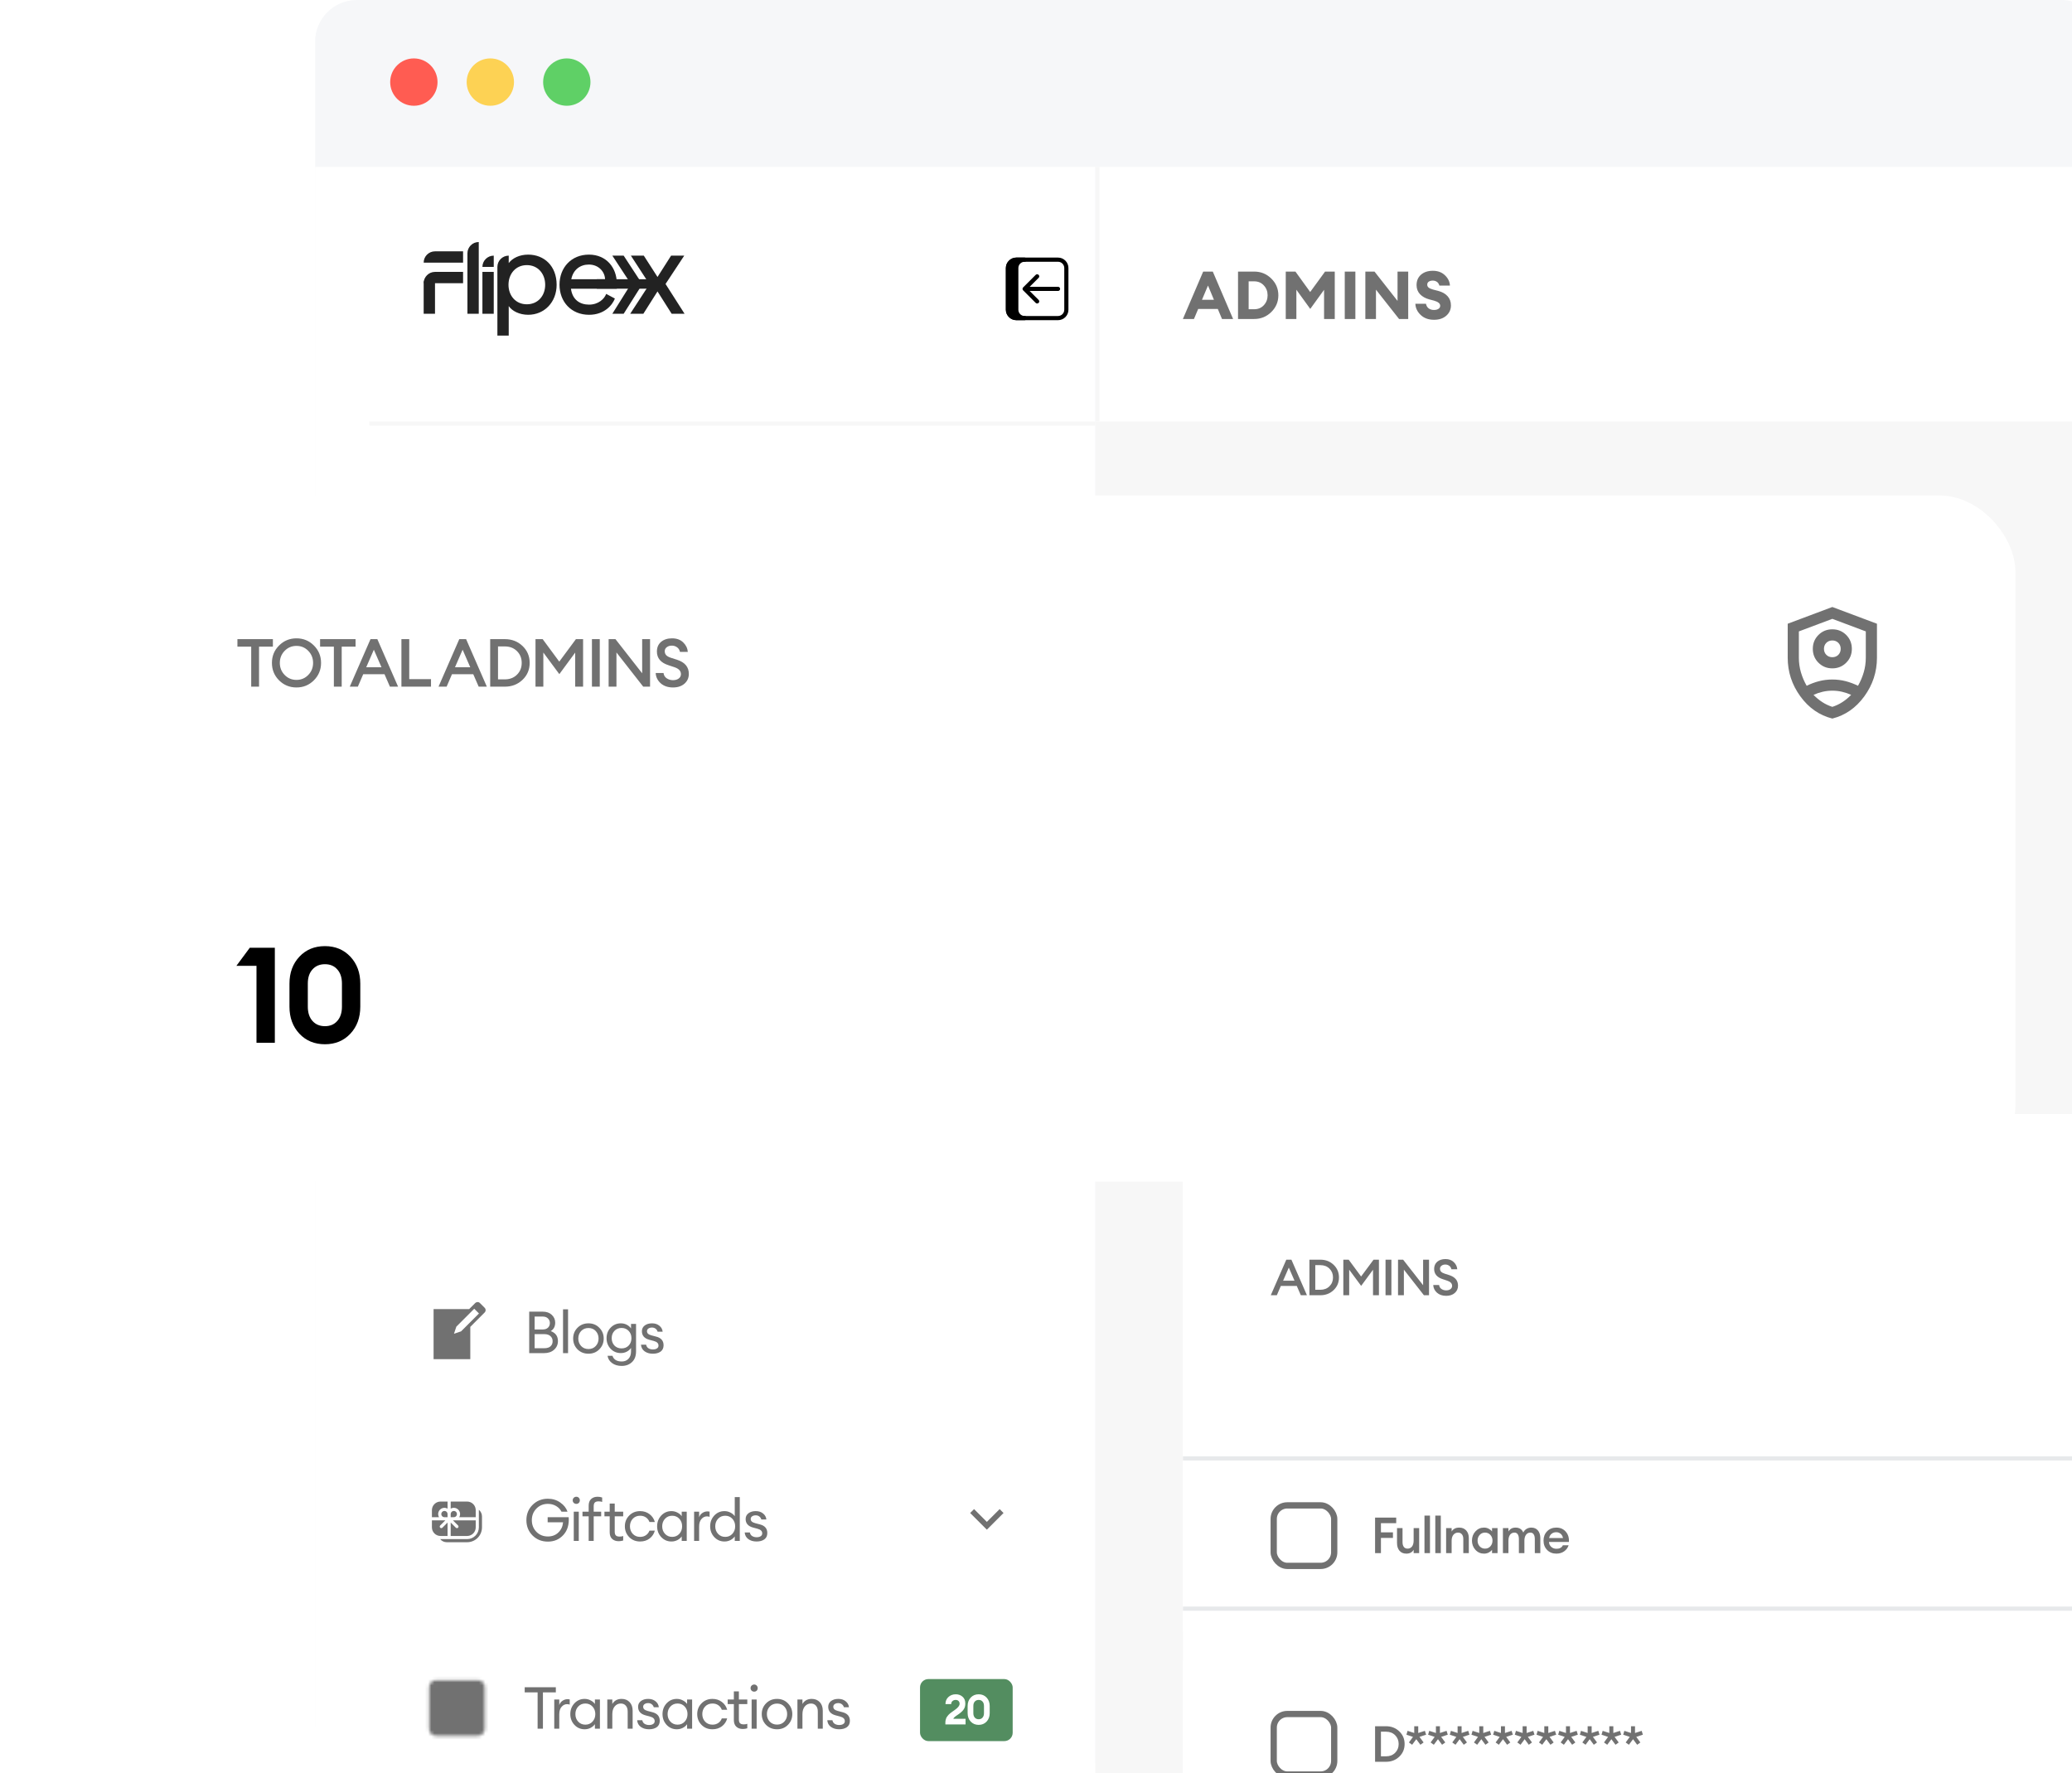 <svg width="651" height="557" viewBox="0 0 651 557" fill="none" xmlns="http://www.w3.org/2000/svg">
<rect x="99" width="562" height="554" rx="13.109" fill="#F6F7F9"/>
<g clip-path="url(#clip0_1_75052)">
<rect width="245.145" height="981.892" transform="translate(99 52.438)" fill="white"/>
<path d="M135.703 183.496H142.695V174.757H135.703V183.496ZM135.703 190.488H142.695V185.244H135.703V190.488ZM144.443 190.488H151.434V181.749H144.443V190.488ZM144.443 174.757V180.001H151.434V174.757H144.443Z" fill="#717171"/>
<path d="M166.269 189.123V176.092H170.013C172.007 176.092 173.659 176.71 174.968 177.946C176.289 179.182 176.95 180.736 176.95 182.608C176.95 184.48 176.289 186.034 174.968 187.269C173.659 188.505 172.007 189.123 170.013 189.123H166.269ZM167.975 187.526H170.013C171.567 187.526 172.821 187.067 173.775 186.15C174.742 185.22 175.225 184.039 175.225 182.608C175.225 181.176 174.742 180.002 173.775 179.084C172.821 178.154 171.567 177.689 170.013 177.689H167.975V187.526ZM182.382 189.307C181.11 189.307 180.039 188.842 179.171 187.912C178.314 186.982 177.886 185.856 177.886 184.535C177.886 183.213 178.314 182.088 179.171 181.158C180.039 180.228 181.11 179.763 182.382 179.763C183.055 179.763 183.679 179.916 184.255 180.222C184.842 180.515 185.295 180.895 185.613 181.36V179.946H187.191V189.123H185.613V187.71C185.295 188.175 184.842 188.56 184.255 188.866C183.679 189.16 183.055 189.307 182.382 189.307ZM182.621 187.857C183.527 187.857 184.273 187.539 184.86 186.902C185.447 186.266 185.741 185.477 185.741 184.535C185.741 183.593 185.447 182.803 184.86 182.167C184.273 181.531 183.527 181.213 182.621 181.213C181.703 181.213 180.951 181.531 180.364 182.167C179.776 182.803 179.483 183.593 179.483 184.535C179.483 185.477 179.776 186.266 180.364 186.902C180.951 187.539 181.703 187.857 182.621 187.857ZM192.461 189.307C191.434 189.307 190.571 189.056 189.874 188.554C189.188 188.052 188.809 187.355 188.736 186.462H190.351C190.449 186.976 190.693 187.355 191.085 187.6C191.489 187.844 191.954 187.967 192.48 187.967C193.006 187.967 193.428 187.863 193.746 187.655C194.077 187.447 194.242 187.147 194.242 186.755C194.242 186.388 194.119 186.089 193.875 185.856C193.642 185.624 193.257 185.434 192.718 185.287L191.397 184.939C189.819 184.523 189.029 183.623 189.029 182.241C189.029 181.494 189.323 180.895 189.91 180.442C190.51 179.989 191.275 179.763 192.205 179.763C193.147 179.763 193.917 180.014 194.517 180.515C195.129 181.005 195.471 181.629 195.545 182.387H193.966C193.844 181.984 193.624 181.666 193.306 181.433C193 181.201 192.633 181.084 192.205 181.084C191.752 181.084 191.372 181.188 191.067 181.396C190.773 181.604 190.626 181.88 190.626 182.222C190.626 182.553 190.736 182.822 190.956 183.03C191.177 183.238 191.532 183.409 192.021 183.544L193.489 183.929C195.055 184.321 195.838 185.226 195.838 186.645C195.838 187.526 195.526 188.193 194.902 188.646C194.278 189.086 193.465 189.307 192.461 189.307ZM198.997 189.123H197.418V175.358H198.997V181.36C199.621 180.295 200.593 179.763 201.915 179.763C202.955 179.763 203.793 180.099 204.429 180.772C205.065 181.445 205.384 182.345 205.384 183.47V189.123H203.824V183.709C203.824 182.938 203.628 182.332 203.236 181.892C202.845 181.439 202.319 181.213 201.658 181.213C200.899 181.213 200.263 181.513 199.749 182.112C199.248 182.712 198.997 183.531 198.997 184.571V189.123ZM212.379 189.307C211.706 189.307 211.076 189.16 210.489 188.866C209.913 188.56 209.467 188.175 209.149 187.71V189.123H207.57V175.358H209.149V181.36C209.467 180.895 209.913 180.515 210.489 180.222C211.076 179.916 211.706 179.763 212.379 179.763C213.651 179.763 214.716 180.228 215.572 181.158C216.441 182.088 216.875 183.213 216.875 184.535C216.875 185.856 216.441 186.982 215.572 187.912C214.716 188.842 213.651 189.307 212.379 189.307ZM209.901 186.902C210.489 187.539 211.235 187.857 212.14 187.857C213.046 187.857 213.792 187.539 214.379 186.902C214.967 186.266 215.26 185.477 215.26 184.535C215.26 183.593 214.967 182.803 214.379 182.167C213.792 181.531 213.046 181.213 212.14 181.213C211.235 181.213 210.489 181.531 209.901 182.167C209.314 182.803 209.02 183.593 209.02 184.535C209.02 185.477 209.314 186.266 209.901 186.902ZM222.55 189.307C221.167 189.307 220.017 188.848 219.099 187.93C218.194 187 217.741 185.868 217.741 184.535C217.741 183.201 218.194 182.075 219.099 181.158C220.017 180.228 221.167 179.763 222.55 179.763C223.92 179.763 225.058 180.228 225.963 181.158C226.881 182.075 227.34 183.201 227.34 184.535C227.34 185.868 226.881 187 225.963 187.93C225.058 188.848 223.92 189.307 222.55 189.307ZM220.237 186.884C220.837 187.52 221.608 187.838 222.55 187.838C223.492 187.838 224.256 187.52 224.844 186.884C225.431 186.248 225.725 185.465 225.725 184.535C225.725 183.605 225.431 182.822 224.844 182.186C224.256 181.549 223.492 181.231 222.55 181.231C221.608 181.231 220.837 181.549 220.237 182.186C219.65 182.822 219.356 183.605 219.356 184.535C219.356 185.465 219.65 186.248 220.237 186.884ZM232.731 189.307C231.458 189.307 230.388 188.842 229.519 187.912C228.662 186.982 228.234 185.856 228.234 184.535C228.234 183.213 228.662 182.088 229.519 181.158C230.388 180.228 231.458 179.763 232.731 179.763C233.404 179.763 234.028 179.916 234.603 180.222C235.19 180.515 235.643 180.895 235.961 181.36V179.946H237.539V189.123H235.961V187.71C235.643 188.175 235.19 188.56 234.603 188.866C234.028 189.16 233.404 189.307 232.731 189.307ZM232.969 187.857C233.875 187.857 234.621 187.539 235.208 186.902C235.796 186.266 236.089 185.477 236.089 184.535C236.089 183.593 235.796 182.803 235.208 182.167C234.621 181.531 233.875 181.213 232.969 181.213C232.052 181.213 231.299 181.531 230.712 182.167C230.125 182.803 229.831 183.593 229.831 184.535C229.831 185.477 230.125 186.266 230.712 186.902C231.299 187.539 232.052 187.857 232.969 187.857ZM239.855 189.123V179.946H241.433V181.727C241.604 181.164 241.935 180.711 242.424 180.369C242.926 180.026 243.452 179.855 244.003 179.855C244.272 179.855 244.51 179.879 244.718 179.928V181.562C244.498 181.464 244.211 181.415 243.856 181.415C243.22 181.415 242.657 181.69 242.167 182.241C241.678 182.791 241.433 183.568 241.433 184.571V189.123H239.855ZM249.396 189.307C248.124 189.307 247.053 188.842 246.185 187.912C245.328 186.982 244.9 185.856 244.9 184.535C244.9 183.213 245.328 182.088 246.185 181.158C247.053 180.228 248.124 179.763 249.396 179.763C250.069 179.763 250.693 179.916 251.269 180.222C251.856 180.515 252.309 180.895 252.627 181.36V175.358H254.205V189.123H252.627V187.71C252.309 188.175 251.856 188.56 251.269 188.866C250.693 189.16 250.069 189.307 249.396 189.307ZM249.635 187.857C250.541 187.857 251.287 187.539 251.874 186.902C252.461 186.266 252.755 185.477 252.755 184.535C252.755 183.593 252.461 182.803 251.874 182.167C251.287 181.531 250.541 181.213 249.635 181.213C248.717 181.213 247.965 181.531 247.378 182.167C246.79 182.803 246.497 183.593 246.497 184.535C246.497 185.477 246.79 186.266 247.378 186.902C247.965 187.539 248.717 187.857 249.635 187.857Z" fill="#717171"/>
<rect x="116.039" y="218.926" width="209.75" height="48.505" rx="5.244" fill="black"/>
<g clip-path="url(#clip1_1_75052)">
<path d="M141.626 239.458C143.557 239.458 145.122 237.893 145.122 235.963C145.122 234.032 143.557 232.467 141.626 232.467C139.696 232.467 138.13 234.032 138.13 235.963C138.13 237.893 139.696 239.458 141.626 239.458Z" fill="white"/>
<path d="M142.662 249.667C142.47 249.476 142.344 249.229 142.304 248.961C142.264 248.693 142.312 248.419 142.441 248.181L142.75 247.599L142.115 247.406C141.856 247.325 141.63 247.162 141.472 246.941C141.315 246.72 141.233 246.454 141.241 246.183V244.988C141.24 244.718 141.327 244.455 141.487 244.238C141.648 244.021 141.874 243.861 142.132 243.782L142.767 243.59L142.464 243.007C142.339 242.772 142.292 242.504 142.328 242.24C142.365 241.977 142.484 241.731 142.668 241.539C142.22 241.48 141.768 241.449 141.316 241.446C139.981 241.414 138.656 241.678 137.434 242.218C136.212 242.758 135.125 243.56 134.249 244.569V249.084C134.249 249.239 134.31 249.387 134.42 249.496C134.529 249.606 134.677 249.667 134.832 249.667H142.662Z" fill="white"/>
<path d="M152.717 244.797L151.552 244.447C151.471 244.16 151.358 243.882 151.214 243.62L151.797 242.536C151.819 242.496 151.827 242.449 151.82 242.404C151.813 242.358 151.79 242.317 151.756 242.286L150.911 241.435C150.878 241.403 150.837 241.383 150.792 241.375C150.747 241.368 150.701 241.375 150.66 241.394L149.583 241.977C149.317 241.833 149.038 241.716 148.749 241.627L148.394 240.462C148.378 240.419 148.35 240.382 148.312 240.356C148.275 240.33 148.23 240.316 148.184 240.316H146.972C146.927 240.318 146.883 240.333 146.846 240.36C146.81 240.387 146.783 240.425 146.768 240.468L146.419 241.633C146.124 241.719 145.841 241.838 145.574 241.989L144.519 241.406C144.478 241.384 144.432 241.376 144.386 241.382C144.34 241.388 144.297 241.409 144.263 241.441L143.407 242.28C143.373 242.312 143.351 242.355 143.343 242.401C143.336 242.448 143.344 242.495 143.366 242.536L143.948 243.597C143.792 243.86 143.665 244.139 143.57 244.43L142.404 244.785C142.36 244.798 142.322 244.825 142.294 244.862C142.267 244.899 142.252 244.943 142.253 244.989V246.184C142.252 246.229 142.267 246.274 142.294 246.311C142.322 246.348 142.36 246.375 142.404 246.388L143.57 246.743C143.657 247.028 143.774 247.304 143.919 247.564L143.337 248.671C143.315 248.713 143.307 248.76 143.314 248.806C143.321 248.853 143.344 248.895 143.377 248.928L144.246 249.773C144.279 249.805 144.322 249.825 144.368 249.831C144.414 249.838 144.461 249.829 144.502 249.808L145.591 249.225C145.851 249.364 146.124 249.476 146.407 249.557L146.757 250.751C146.771 250.796 146.8 250.834 146.837 250.861C146.875 250.888 146.92 250.903 146.966 250.903H148.161C148.206 250.902 148.25 250.886 148.287 250.859C148.323 250.832 148.35 250.795 148.365 250.751L148.714 249.557C148.994 249.477 149.264 249.365 149.518 249.225L150.62 249.808C150.661 249.829 150.707 249.838 150.753 249.831C150.799 249.825 150.842 249.805 150.876 249.773L151.727 248.928C151.759 248.894 151.779 248.851 151.785 248.805C151.792 248.759 151.783 248.712 151.762 248.671L151.179 247.576C151.318 247.321 151.43 247.051 151.511 246.772L152.676 246.417C152.72 246.403 152.759 246.376 152.787 246.339C152.815 246.303 152.831 246.259 152.834 246.213V245.007C152.835 244.964 152.825 244.923 152.804 244.886C152.784 244.849 152.754 244.818 152.717 244.797ZM147.572 247.547C147.187 247.548 146.81 247.435 146.49 247.222C146.169 247.009 145.919 246.705 145.77 246.35C145.622 245.994 145.583 245.603 145.657 245.225C145.732 244.847 145.917 244.5 146.189 244.227C146.46 243.954 146.807 243.768 147.185 243.693C147.562 243.617 147.954 243.655 148.31 243.803C148.666 243.95 148.97 244.199 149.184 244.519C149.398 244.839 149.513 245.216 149.513 245.601C149.513 246.116 149.308 246.61 148.945 246.975C148.581 247.34 148.088 247.545 147.572 247.547Z" fill="white"/>
</g>
<path d="M164.654 248.115L170.416 235.085H171.83L177.611 248.115H175.831L174.142 244.316H168.067L166.415 248.115H164.654ZM171.096 237.397L168.746 242.774H173.463L171.096 237.397ZM182.167 248.299C180.895 248.299 179.824 247.834 178.956 246.904C178.099 245.974 177.671 244.848 177.671 243.527C177.671 242.206 178.099 241.08 178.956 240.15C179.824 239.22 180.895 238.755 182.167 238.755C182.84 238.755 183.464 238.908 184.039 239.214C184.627 239.508 185.079 239.887 185.398 240.352V234.35H186.976V248.115H185.398V246.702C185.079 247.167 184.627 247.552 184.039 247.858C183.464 248.152 182.84 248.299 182.167 248.299ZM182.406 246.849C183.311 246.849 184.058 246.531 184.645 245.895C185.232 245.258 185.526 244.469 185.526 243.527C185.526 242.585 185.232 241.796 184.645 241.159C184.058 240.523 183.311 240.205 182.406 240.205C181.488 240.205 180.736 240.523 180.149 241.159C179.561 241.796 179.268 242.585 179.268 243.527C179.268 244.469 179.561 245.258 180.149 245.895C180.736 246.531 181.488 246.849 182.406 246.849ZM201.111 248.115V242.719C201.111 241.961 200.952 241.355 200.634 240.902C200.328 240.438 199.881 240.205 199.294 240.205C198.56 240.205 197.96 240.493 197.495 241.068C197.043 241.643 196.804 242.426 196.78 243.417V248.115H195.201V242.719C195.201 241.949 195.042 241.337 194.724 240.884C194.418 240.431 193.978 240.205 193.403 240.205C192.644 240.205 192.032 240.511 191.567 241.123C191.102 241.722 190.87 242.536 190.87 243.564V248.115H189.292V238.939H190.87V240.352C191.457 239.287 192.381 238.755 193.641 238.755C195.036 238.755 195.978 239.41 196.468 240.719C196.712 240.119 197.104 239.642 197.642 239.287C198.181 238.933 198.792 238.755 199.478 238.755C200.469 238.755 201.252 239.092 201.827 239.765C202.402 240.438 202.689 241.343 202.689 242.481V248.115H201.111ZM206.471 236.167C206.263 236.375 206 236.479 205.682 236.479C205.364 236.479 205.095 236.375 204.874 236.167C204.654 235.947 204.544 235.678 204.544 235.36C204.544 235.054 204.654 234.791 204.874 234.571C205.095 234.35 205.364 234.24 205.682 234.24C206 234.24 206.263 234.35 206.471 234.571C206.679 234.791 206.783 235.054 206.783 235.36C206.783 235.678 206.679 235.947 206.471 236.167ZM204.874 248.115V238.939H206.453V248.115H204.874ZM208.789 248.115V238.939H210.368V240.352C210.992 239.287 211.964 238.755 213.286 238.755C214.326 238.755 215.164 239.092 215.8 239.765C216.436 240.438 216.754 241.337 216.754 242.462V248.115H215.194V242.701C215.194 241.93 214.999 241.325 214.607 240.884C214.216 240.431 213.689 240.205 213.029 240.205C212.27 240.205 211.634 240.505 211.12 241.104C210.618 241.704 210.368 242.524 210.368 243.564V248.115H208.789ZM221.896 248.299C220.868 248.299 220.006 248.048 219.308 247.546C218.623 247.045 218.244 246.347 218.17 245.454H219.785C219.883 245.968 220.128 246.347 220.52 246.592C220.923 246.837 221.388 246.959 221.914 246.959C222.441 246.959 222.863 246.855 223.181 246.647C223.511 246.439 223.676 246.139 223.676 245.748C223.676 245.381 223.554 245.081 223.309 244.848C223.077 244.616 222.691 244.426 222.153 244.279L220.832 243.931C219.253 243.515 218.464 242.615 218.464 241.233C218.464 240.486 218.758 239.887 219.345 239.434C219.945 238.981 220.709 238.755 221.639 238.755C222.581 238.755 223.352 239.006 223.952 239.508C224.563 239.997 224.906 240.621 224.979 241.38H223.401C223.279 240.976 223.058 240.658 222.74 240.425C222.434 240.193 222.067 240.077 221.639 240.077C221.186 240.077 220.807 240.181 220.501 240.389C220.208 240.597 220.061 240.872 220.061 241.214C220.061 241.545 220.171 241.814 220.391 242.022C220.611 242.23 220.966 242.401 221.456 242.536L222.924 242.921C224.49 243.313 225.273 244.218 225.273 245.638C225.273 246.519 224.961 247.185 224.337 247.638C223.713 248.079 222.899 248.299 221.896 248.299Z" fill="white"/>
<path d="M147.063 304.976V306.724H134.828V304.976C134.828 304.976 134.828 301.48 140.945 301.48C147.063 301.48 147.063 304.976 147.063 304.976ZM144.004 296.673C144.004 296.068 143.825 295.477 143.489 294.974C143.153 294.471 142.675 294.079 142.116 293.847C141.557 293.616 140.942 293.555 140.349 293.673C139.755 293.791 139.21 294.082 138.782 294.51C138.355 294.938 138.063 295.483 137.945 296.076C137.827 296.67 137.888 297.285 138.119 297.844C138.351 298.403 138.743 298.88 139.246 299.217C139.749 299.553 140.34 299.732 140.945 299.732C141.757 299.732 142.535 299.41 143.108 298.836C143.682 298.262 144.004 297.484 144.004 296.673ZM147.011 301.48C147.548 301.896 147.988 302.424 148.299 303.028C148.61 303.632 148.785 304.297 148.811 304.976V306.724H152.307V304.976C152.307 304.976 152.307 301.803 147.011 301.48ZM146.189 293.614C145.588 293.611 144.999 293.791 144.502 294.13C145.033 294.872 145.319 295.761 145.319 296.673C145.319 297.585 145.033 298.475 144.502 299.216C144.999 299.556 145.588 299.735 146.189 299.732C147 299.732 147.778 299.41 148.352 298.836C148.926 298.262 149.248 297.484 149.248 296.673C149.248 295.862 148.926 295.084 148.352 294.51C147.778 293.937 147 293.614 146.189 293.614Z" fill="#717171"/>
<path d="M174.895 305.896C173.952 306.85 172.723 307.328 171.206 307.328C169.688 307.328 168.459 306.85 167.517 305.896C166.575 304.93 166.103 303.645 166.103 302.042V294.077H167.81V302.079C167.81 303.241 168.116 304.14 168.728 304.777C169.34 305.401 170.166 305.713 171.206 305.713C172.246 305.713 173.072 305.401 173.683 304.777C174.295 304.14 174.601 303.241 174.601 302.079V294.077H176.308V302.042C176.308 303.645 175.837 304.93 174.895 305.896ZM181.467 307.291C180.439 307.291 179.577 307.04 178.879 306.538C178.194 306.037 177.815 305.339 177.741 304.446H179.356C179.454 304.96 179.699 305.339 180.09 305.584C180.494 305.829 180.959 305.951 181.485 305.951C182.011 305.951 182.434 305.847 182.752 305.639C183.082 305.431 183.247 305.131 183.247 304.74C183.247 304.373 183.125 304.073 182.88 303.841C182.648 303.608 182.262 303.418 181.724 303.272L180.403 302.923C178.824 302.507 178.035 301.608 178.035 300.225C178.035 299.479 178.329 298.879 178.916 298.426C179.515 297.974 180.28 297.747 181.21 297.747C182.152 297.747 182.923 297.998 183.523 298.5C184.134 298.989 184.477 299.613 184.55 300.372H182.972C182.85 299.968 182.629 299.65 182.311 299.417C182.005 299.185 181.638 299.069 181.21 299.069C180.757 299.069 180.378 299.173 180.072 299.381C179.778 299.589 179.632 299.864 179.632 300.207C179.632 300.537 179.742 300.806 179.962 301.014C180.182 301.222 180.537 301.393 181.027 301.528L182.495 301.913C184.061 302.305 184.844 303.21 184.844 304.63C184.844 305.511 184.532 306.178 183.908 306.63C183.284 307.071 182.47 307.291 181.467 307.291ZM190.333 307.291C188.999 307.291 187.892 306.838 187.011 305.933C186.142 305.027 185.708 303.89 185.708 302.519C185.708 301.137 186.13 299.999 186.974 299.105C187.831 298.2 188.963 297.747 190.37 297.747C191.789 297.747 192.902 298.249 193.71 299.252C194.518 300.256 194.872 301.485 194.775 302.941H187.305C187.329 303.773 187.635 304.471 188.222 305.034C188.81 305.584 189.519 305.859 190.351 305.859C191.599 305.859 192.486 305.346 193.013 304.318H194.628C194.395 305.174 193.9 305.884 193.141 306.447C192.382 307.01 191.446 307.291 190.333 307.291ZM192.132 299.803C191.63 299.362 191.024 299.142 190.315 299.142C189.605 299.142 188.969 299.356 188.406 299.785C187.855 300.213 187.513 300.849 187.378 301.693H193.104C192.958 300.861 192.633 300.231 192.132 299.803ZM196.397 307.107V297.931H197.975V299.711C198.146 299.148 198.477 298.696 198.966 298.353C199.468 298.01 199.994 297.839 200.545 297.839C200.814 297.839 201.052 297.864 201.26 297.913V299.546C201.04 299.448 200.753 299.399 200.398 299.399C199.761 299.399 199.199 299.674 198.709 300.225C198.22 300.776 197.975 301.553 197.975 302.556V307.107H196.397ZM205.256 307.291C204.228 307.291 203.366 307.04 202.668 306.538C201.983 306.037 201.604 305.339 201.53 304.446H203.145C203.243 304.96 203.488 305.339 203.879 305.584C204.283 305.829 204.748 305.951 205.274 305.951C205.8 305.951 206.222 305.847 206.541 305.639C206.871 305.431 207.036 305.131 207.036 304.74C207.036 304.373 206.914 304.073 206.669 303.841C206.437 303.608 206.051 303.418 205.513 303.272L204.191 302.923C202.613 302.507 201.824 301.608 201.824 300.225C201.824 299.479 202.118 298.879 202.705 298.426C203.304 297.974 204.069 297.747 204.999 297.747C205.941 297.747 206.712 297.998 207.311 298.5C207.923 298.989 208.266 299.613 208.339 300.372H206.761C206.638 299.968 206.418 299.65 206.1 299.417C205.794 299.185 205.427 299.069 204.999 299.069C204.546 299.069 204.167 299.173 203.861 299.381C203.567 299.589 203.421 299.864 203.421 300.207C203.421 300.537 203.531 300.806 203.751 301.014C203.971 301.222 204.326 301.393 204.815 301.528L206.284 301.913C207.85 302.305 208.633 303.21 208.633 304.63C208.633 305.511 208.321 306.178 207.697 306.63C207.073 307.071 206.259 307.291 205.256 307.291Z" fill="#717171"/>
<path d="M146.209 352.457C146.171 352.602 146.191 352.755 146.265 352.884C146.34 353.013 146.463 353.107 146.607 353.146C146.678 353.165 146.753 353.17 146.826 353.16C146.899 353.151 146.97 353.127 147.033 353.09C147.163 353.015 147.257 352.892 147.295 352.748L147.779 350.939C147.801 350.867 147.809 350.791 147.801 350.716C147.793 350.641 147.77 350.568 147.733 350.502C147.697 350.436 147.647 350.378 147.588 350.332C147.528 350.286 147.46 350.252 147.387 350.232C147.314 350.213 147.238 350.208 147.164 350.218C147.089 350.229 147.017 350.254 146.953 350.293C146.888 350.332 146.832 350.383 146.787 350.445C146.743 350.506 146.711 350.575 146.694 350.648L146.209 352.457ZM151.644 351.524C151.749 351.629 151.808 351.772 151.808 351.921C151.808 352.07 151.749 352.213 151.644 352.318L149.771 354.191C149.665 354.29 149.524 354.344 149.378 354.342C149.233 354.339 149.094 354.28 148.991 354.177C148.888 354.074 148.829 353.935 148.826 353.79C148.824 353.644 148.878 353.503 148.977 353.397L150.85 351.524C150.955 351.419 151.098 351.36 151.247 351.36C151.396 351.36 151.538 351.419 151.644 351.524ZM149.936 356.417C149.936 356.268 149.995 356.125 150.1 356.02C150.206 355.915 150.349 355.855 150.498 355.855H152.37C152.519 355.855 152.662 355.915 152.768 356.02C152.873 356.125 152.932 356.268 152.932 356.417C152.932 356.566 152.873 356.709 152.768 356.815C152.662 356.92 152.519 356.979 152.37 356.979H150.498C150.349 356.979 150.206 356.92 150.1 356.815C149.995 356.709 149.936 356.566 149.936 356.417ZM143.755 368.589C143.142 368.589 142.539 368.431 142.005 368.13C141.471 367.828 141.024 367.394 140.708 366.869L139.202 367.622C138.815 367.816 138.377 367.882 137.951 367.813C137.524 367.743 137.13 367.542 136.824 367.236L135.933 366.344C135.627 366.039 135.425 365.645 135.356 365.218C135.286 364.791 135.353 364.354 135.546 363.967L140.906 353.247C141.052 352.955 141.265 352.702 141.528 352.509C141.791 352.316 142.097 352.188 142.419 352.135C142.741 352.083 143.071 352.108 143.382 352.208C143.692 352.309 143.974 352.481 144.205 352.712L150.457 358.963C150.687 359.194 150.86 359.477 150.96 359.787C151.06 360.098 151.085 360.428 151.033 360.75C150.981 361.072 150.853 361.377 150.659 361.64C150.466 361.903 150.213 362.117 149.921 362.263L147.054 363.696C147.273 364.236 147.355 364.821 147.295 365.401C147.234 365.98 147.032 366.536 146.706 367.019C146.381 367.503 145.941 367.898 145.427 368.172C144.912 368.446 144.338 368.589 143.756 368.589H143.755ZM146.044 364.201L141.717 366.364C142.044 366.865 142.543 367.228 143.12 367.384C143.697 367.541 144.311 367.479 144.846 367.212C145.38 366.945 145.798 366.49 146.019 365.935C146.24 365.379 146.249 364.763 146.044 364.201Z" fill="#717171"/>
<path d="M164.654 366.1L170.416 353.069H171.83L177.611 366.1H175.831L174.142 362.301H168.067L166.415 366.1H164.654ZM171.096 355.381L168.746 360.759H173.463L171.096 355.381ZM182.167 366.283C180.895 366.283 179.824 365.818 178.956 364.888C178.099 363.958 177.671 362.833 177.671 361.511C177.671 360.19 178.099 359.064 178.956 358.134C179.824 357.204 180.895 356.74 182.167 356.74C182.84 356.74 183.464 356.892 184.039 357.198C184.627 357.492 185.079 357.871 185.398 358.336V352.335H186.976V366.1H185.398V364.686C185.079 365.151 184.627 365.537 184.039 365.843C183.464 366.136 182.84 366.283 182.167 366.283ZM182.406 364.833C183.311 364.833 184.058 364.515 184.645 363.879C185.232 363.243 185.526 362.453 185.526 361.511C185.526 360.569 185.232 359.78 184.645 359.144C184.058 358.508 183.311 358.189 182.406 358.189C181.488 358.189 180.736 358.508 180.149 359.144C179.561 359.78 179.268 360.569 179.268 361.511C179.268 362.453 179.561 363.243 180.149 363.879C180.736 364.515 181.488 364.833 182.406 364.833ZM192.246 366.283C191.219 366.283 190.356 366.032 189.659 365.531C188.973 365.029 188.594 364.332 188.521 363.438H190.136C190.234 363.952 190.478 364.332 190.87 364.576C191.274 364.821 191.739 364.943 192.265 364.943C192.791 364.943 193.213 364.839 193.531 364.631C193.861 364.423 194.027 364.124 194.027 363.732C194.027 363.365 193.904 363.065 193.66 362.833C193.427 362.6 193.042 362.411 192.503 362.264L191.182 361.915C189.604 361.499 188.814 360.6 188.814 359.217C188.814 358.471 189.108 357.871 189.695 357.419C190.295 356.966 191.06 356.74 191.989 356.74C192.932 356.74 193.702 356.99 194.302 357.492C194.914 357.981 195.256 358.605 195.33 359.364H193.751C193.629 358.96 193.409 358.642 193.091 358.41C192.785 358.177 192.418 358.061 191.989 358.061C191.537 358.061 191.157 358.165 190.852 358.373C190.558 358.581 190.411 358.856 190.411 359.199C190.411 359.529 190.521 359.798 190.741 360.006C190.962 360.214 191.316 360.386 191.806 360.52L193.274 360.906C194.84 361.297 195.623 362.203 195.623 363.622C195.623 364.503 195.311 365.17 194.687 365.622C194.063 366.063 193.25 366.283 192.246 366.283ZM201.213 353.069H202.773L207.6 359.566L212.464 353.069H214.005V366.1H212.317V355.969L207.619 362.282L202.92 355.969V366.1H201.213V353.069ZM220.195 366.283C218.922 366.283 217.852 365.818 216.983 364.888C216.127 363.958 215.698 362.833 215.698 361.511C215.698 360.19 216.127 359.064 216.983 358.134C217.852 357.204 218.922 356.74 220.195 356.74C220.868 356.74 221.492 356.892 222.067 357.198C222.654 357.492 223.107 357.871 223.425 358.336V356.923H225.003V366.1H223.425V364.686C223.107 365.151 222.654 365.537 222.067 365.843C221.492 366.136 220.868 366.283 220.195 366.283ZM220.433 364.833C221.339 364.833 222.085 364.515 222.673 363.879C223.26 363.243 223.553 362.453 223.553 361.511C223.553 360.569 223.26 359.78 222.673 359.144C222.085 358.508 221.339 358.189 220.433 358.189C219.516 358.189 218.763 358.508 218.176 359.144C217.589 359.78 217.295 360.569 217.295 361.511C217.295 362.453 217.589 363.243 218.176 363.879C218.763 364.515 219.516 364.833 220.433 364.833ZM227.319 366.1V356.923H228.897V358.336C229.521 357.272 230.494 356.74 231.815 356.74C232.855 356.74 233.694 357.076 234.33 357.749C234.966 358.422 235.284 359.321 235.284 360.447V366.1H233.724V360.685C233.724 359.915 233.528 359.309 233.137 358.868C232.745 358.416 232.219 358.189 231.559 358.189C230.8 358.189 230.164 358.489 229.65 359.089C229.148 359.688 228.897 360.508 228.897 361.548V366.1H227.319ZM241.252 366.283C239.979 366.283 238.909 365.818 238.04 364.888C237.183 363.958 236.755 362.833 236.755 361.511C236.755 360.19 237.183 359.064 238.04 358.134C238.909 357.204 239.979 356.74 241.252 356.74C241.925 356.74 242.549 356.892 243.124 357.198C243.711 357.492 244.164 357.871 244.482 358.336V356.923H246.06V366.1H244.482V364.686C244.164 365.151 243.711 365.537 243.124 365.843C242.549 366.136 241.925 366.283 241.252 366.283ZM241.49 364.833C242.396 364.833 243.142 364.515 243.729 363.879C244.317 363.243 244.61 362.453 244.61 361.511C244.61 360.569 244.317 359.78 243.729 359.144C243.142 358.508 242.396 358.189 241.49 358.189C240.573 358.189 239.82 358.508 239.233 359.144C238.646 359.78 238.352 360.569 238.352 361.511C238.352 362.453 238.646 363.243 239.233 363.879C239.82 364.515 240.573 364.833 241.49 364.833ZM252.414 370.119C251.202 370.119 250.193 369.819 249.385 369.22C248.59 368.632 248.119 367.874 247.972 366.944H249.514C249.918 368.131 250.896 368.724 252.45 368.724C253.319 368.724 254.016 368.443 254.543 367.88C255.081 367.329 255.35 366.552 255.35 365.549V364.466C255.02 364.956 254.573 365.347 254.01 365.641C253.447 365.934 252.83 366.081 252.157 366.081C250.872 366.081 249.801 365.635 248.945 364.741C248.088 363.836 247.66 362.723 247.66 361.401C247.66 360.092 248.088 358.991 248.945 358.098C249.814 357.192 250.884 356.74 252.157 356.74C252.83 356.74 253.447 356.886 254.01 357.18C254.573 357.474 255.02 357.859 255.35 358.336V356.923H256.928V365.531C256.928 366.999 256.5 368.131 255.644 368.926C254.799 369.721 253.723 370.119 252.414 370.119ZM250.138 363.714C250.713 364.313 251.459 364.613 252.377 364.613C253.295 364.613 254.041 364.313 254.616 363.714C255.191 363.102 255.479 362.331 255.479 361.401C255.479 360.471 255.185 359.707 254.598 359.107C254.023 358.495 253.282 358.189 252.377 358.189C251.471 358.189 250.725 358.495 250.138 359.107C249.563 359.707 249.275 360.471 249.275 361.401C249.275 362.331 249.563 363.102 250.138 363.714ZM263.154 366.283C261.82 366.283 260.713 365.83 259.832 364.925C258.963 364.02 258.529 362.882 258.529 361.511C258.529 360.129 258.951 358.991 259.795 358.098C260.652 357.192 261.784 356.74 263.191 356.74C264.61 356.74 265.724 357.241 266.531 358.244C267.339 359.248 267.693 360.477 267.596 361.933H260.126C260.15 362.765 260.456 363.463 261.043 364.026C261.631 364.576 262.34 364.852 263.172 364.852C264.42 364.852 265.308 364.338 265.834 363.31H267.449C267.216 364.166 266.721 364.876 265.962 365.439C265.204 366.002 264.268 366.283 263.154 366.283ZM264.953 358.795C264.451 358.355 263.845 358.134 263.136 358.134C262.426 358.134 261.79 358.348 261.227 358.777C260.676 359.205 260.334 359.841 260.199 360.685H265.925C265.779 359.853 265.454 359.223 264.953 358.795ZM269.218 366.1V356.923H270.796V358.703C270.967 358.14 271.298 357.688 271.787 357.345C272.289 357.003 272.815 356.831 273.366 356.831C273.635 356.831 273.873 356.856 274.081 356.905V358.538C273.861 358.44 273.574 358.391 273.219 358.391C272.582 358.391 272.02 358.667 271.53 359.217C271.041 359.768 270.796 360.545 270.796 361.548V366.1H269.218Z" fill="#717171"/>
<path d="M150.793 409.362L152.271 410.841C152.68 411.25 152.68 411.911 152.271 412.32L147.762 416.84V426.981H136.226V411.25H147.416L149.303 409.362C149.723 408.953 150.384 408.943 150.793 409.362ZM144.857 418.256L150.489 412.635L148.999 411.145L143.378 416.777L142.633 419L144.857 418.256Z" fill="#717171"/>
<path d="M166.269 425.092V412.061H170.545C171.72 412.061 172.662 412.398 173.371 413.07C174.081 413.743 174.436 414.557 174.436 415.511C174.436 416.711 173.971 417.598 173.041 418.173C174.546 418.723 175.298 419.763 175.298 421.293C175.298 422.394 174.895 423.305 174.087 424.027C173.292 424.737 172.24 425.092 170.93 425.092H166.269ZM167.975 423.55H171.004C171.86 423.55 172.509 423.354 172.949 422.963C173.402 422.559 173.628 422.021 173.628 421.348C173.628 420.687 173.402 420.155 172.949 419.751C172.509 419.335 171.866 419.127 171.022 419.127H167.975V423.55ZM167.975 417.659H170.545C171.23 417.659 171.768 417.475 172.16 417.108C172.564 416.729 172.766 416.239 172.766 415.64C172.766 415.065 172.564 414.582 172.16 414.19C171.756 413.799 171.218 413.603 170.545 413.603H167.975V417.659ZM176.899 425.092V411.327H178.477V425.092H176.899ZM184.888 425.275C183.506 425.275 182.356 424.816 181.438 423.899C180.533 422.969 180.08 421.837 180.08 420.504C180.08 419.17 180.533 418.044 181.438 417.127C182.356 416.197 183.506 415.732 184.888 415.732C186.259 415.732 187.397 416.197 188.302 417.127C189.22 418.044 189.679 419.17 189.679 420.504C189.679 421.837 189.22 422.969 188.302 423.899C187.397 424.816 186.259 425.275 184.888 425.275ZM182.576 422.853C183.175 423.489 183.946 423.807 184.888 423.807C185.83 423.807 186.595 423.489 187.182 422.853C187.77 422.216 188.063 421.433 188.063 420.504C188.063 419.574 187.77 418.791 187.182 418.154C186.595 417.518 185.83 417.2 184.888 417.2C183.946 417.2 183.175 417.518 182.576 418.154C181.989 418.791 181.695 419.574 181.695 420.504C181.695 421.433 181.989 422.216 182.576 422.853ZM195.326 429.111C194.115 429.111 193.106 428.811 192.298 428.212C191.503 427.625 191.032 426.866 190.885 425.936H192.427C192.83 427.123 193.809 427.716 195.363 427.716C196.232 427.716 196.929 427.435 197.455 426.872C197.994 426.321 198.263 425.545 198.263 424.541V423.458C197.932 423.948 197.486 424.339 196.923 424.633C196.36 424.927 195.742 425.073 195.069 425.073C193.785 425.073 192.714 424.627 191.858 423.734C191.001 422.828 190.573 421.715 190.573 420.393C190.573 419.084 191.001 417.983 191.858 417.09C192.726 416.184 193.797 415.732 195.069 415.732C195.742 415.732 196.36 415.879 196.923 416.172C197.486 416.466 197.932 416.851 198.263 417.328V415.915H199.841V424.523C199.841 425.991 199.413 427.123 198.556 427.918C197.712 428.713 196.636 429.111 195.326 429.111ZM193.051 422.706C193.626 423.305 194.372 423.605 195.29 423.605C196.207 423.605 196.954 423.305 197.529 422.706C198.104 422.094 198.391 421.323 198.391 420.393C198.391 419.464 198.098 418.699 197.51 418.099C196.935 417.487 196.195 417.182 195.29 417.182C194.384 417.182 193.638 417.487 193.051 418.099C192.475 418.699 192.188 419.464 192.188 420.393C192.188 421.323 192.475 422.094 193.051 422.706ZM205.113 425.275C204.085 425.275 203.222 425.025 202.525 424.523C201.84 424.021 201.46 423.324 201.387 422.431H203.002C203.1 422.944 203.344 423.324 203.736 423.568C204.14 423.813 204.605 423.936 205.131 423.936C205.657 423.936 206.079 423.832 206.397 423.624C206.728 423.416 206.893 423.116 206.893 422.724C206.893 422.357 206.77 422.057 206.526 421.825C206.293 421.592 205.908 421.403 205.369 421.256L204.048 420.907C202.47 420.491 201.68 419.592 201.68 418.209C201.68 417.463 201.974 416.863 202.561 416.411C203.161 415.958 203.926 415.732 204.856 415.732C205.798 415.732 206.569 415.983 207.168 416.484C207.78 416.974 208.122 417.598 208.196 418.356H206.617C206.495 417.952 206.275 417.634 205.957 417.402C205.651 417.169 205.284 417.053 204.856 417.053C204.403 417.053 204.024 417.157 203.718 417.365C203.424 417.573 203.277 417.848 203.277 418.191C203.277 418.521 203.387 418.791 203.608 418.999C203.828 419.207 204.183 419.378 204.672 419.512L206.14 419.898C207.706 420.289 208.489 421.195 208.489 422.614C208.489 423.495 208.177 424.162 207.553 424.615C206.929 425.055 206.116 425.275 205.113 425.275Z" fill="#717171"/>
<path d="M138.407 471.718H140.619V473.948C140.244 473.731 139.808 473.645 139.379 473.701C138.95 473.758 138.552 473.954 138.246 474.26C137.94 474.566 137.743 474.965 137.686 475.394C137.63 475.823 137.717 476.259 137.933 476.634H135.703V474.422C135.703 473.704 135.988 473.017 136.495 472.51C137.002 472.003 137.69 471.718 138.407 471.718ZM135.703 479.829V477.617H139.924L138.305 479.235C138.212 479.328 138.161 479.453 138.161 479.583C138.161 479.714 138.212 479.839 138.305 479.931C138.397 480.024 138.522 480.076 138.653 480.076C138.783 480.076 138.908 480.024 139.001 479.931L140.619 478.312V482.533H138.407C137.69 482.533 137.002 482.248 136.495 481.741C135.988 481.234 135.703 480.546 135.703 479.829ZM141.602 482.533H146.764C147.481 482.533 148.169 482.248 148.676 481.741C149.183 481.234 149.468 480.546 149.468 479.829V477.617H142.297L143.917 479.235C144.009 479.328 144.061 479.453 144.061 479.583C144.061 479.714 144.009 479.839 143.917 479.931C143.824 480.024 143.699 480.076 143.569 480.076C143.438 480.076 143.313 480.024 143.221 479.931L141.602 478.312V482.533ZM144.288 476.634H149.468V474.422C149.468 473.704 149.183 473.017 148.676 472.51C148.169 472.003 147.481 471.718 146.764 471.718H141.602V473.948C141.977 473.731 142.413 473.645 142.842 473.701C143.271 473.758 143.67 473.954 143.976 474.26C144.282 474.566 144.478 474.965 144.535 475.394C144.592 475.823 144.505 476.259 144.288 476.634ZM141.602 476.634V475.651C141.602 475.456 141.66 475.266 141.768 475.104C141.876 474.943 142.03 474.817 142.209 474.742C142.389 474.668 142.587 474.648 142.777 474.686C142.968 474.724 143.143 474.818 143.281 474.955C143.418 475.093 143.512 475.268 143.55 475.459C143.588 475.649 143.568 475.847 143.494 476.027C143.419 476.206 143.293 476.36 143.132 476.468C142.97 476.576 142.78 476.634 142.586 476.634H141.602ZM139.636 476.634H140.619V475.651C140.619 475.456 140.561 475.266 140.453 475.104C140.345 474.943 140.192 474.817 140.012 474.742C139.833 474.668 139.635 474.648 139.444 474.686C139.253 474.724 139.078 474.818 138.941 474.955C138.803 475.093 138.71 475.268 138.672 475.459C138.634 475.649 138.653 475.847 138.728 476.027C138.802 476.206 138.928 476.36 139.09 476.468C139.251 476.576 139.441 476.634 139.636 476.634ZM140.373 484.499C139.533 484.499 138.782 484.116 138.286 483.514L138.407 483.516H146.764C147.742 483.516 148.68 483.128 149.371 482.436C150.063 481.745 150.451 480.807 150.451 479.829V474.422C150.451 474.381 150.451 474.341 150.449 474.301C150.758 474.554 151.006 474.873 151.176 475.234C151.347 475.595 151.435 475.989 151.434 476.388V479.829C151.434 481.068 150.942 482.256 150.067 483.132C149.191 484.007 148.003 484.499 146.764 484.499H140.373Z" fill="#717171"/>
<path d="M172.142 484.304C170.221 484.304 168.612 483.662 167.315 482.377C166.03 481.08 165.388 479.477 165.388 477.569C165.388 475.66 166.03 474.063 167.315 472.778C168.612 471.482 170.221 470.833 172.142 470.833C173.61 470.833 174.907 471.231 176.033 472.026C177.158 472.809 177.917 473.77 178.308 474.907H176.418C176.051 474.173 175.488 473.58 174.729 473.127C173.971 472.674 173.108 472.448 172.142 472.448C170.698 472.448 169.493 472.944 168.526 473.935C167.572 474.914 167.095 476.125 167.095 477.569C167.095 479.012 167.572 480.23 168.526 481.221C169.493 482.2 170.698 482.689 172.142 482.689C173.475 482.689 174.57 482.273 175.427 481.441C176.296 480.609 176.791 479.539 176.913 478.229H172.068V476.633H178.675C178.847 478.933 178.296 480.787 177.024 482.194C175.751 483.601 174.124 484.304 172.142 484.304ZM181.865 472.136C181.657 472.344 181.394 472.448 181.076 472.448C180.758 472.448 180.489 472.344 180.269 472.136C180.048 471.916 179.938 471.647 179.938 471.329C179.938 471.023 180.048 470.76 180.269 470.539C180.489 470.319 180.758 470.209 181.076 470.209C181.394 470.209 181.657 470.319 181.865 470.539C182.073 470.76 182.177 471.023 182.177 471.329C182.177 471.647 182.073 471.916 181.865 472.136ZM180.269 484.084V474.907H181.847V484.084H180.269ZM184.954 484.084V476.357H183.009V474.907H184.954V473.017C184.954 472.099 185.211 471.402 185.725 470.925C186.239 470.448 186.918 470.209 187.762 470.209C188.264 470.209 188.741 470.289 189.194 470.448V471.842C188.912 471.72 188.533 471.659 188.056 471.659C187.53 471.659 187.144 471.775 186.9 472.008C186.655 472.24 186.533 472.644 186.533 473.219V474.907H188.882V476.357H186.533V484.084H184.954ZM194.388 484.176C193.544 484.176 192.858 483.937 192.332 483.46C191.818 482.983 191.561 482.285 191.561 481.368V476.357H189.91V474.907H191.561V472.356H193.14V474.907H195.801V476.357H193.14V481.166C193.14 481.741 193.262 482.145 193.507 482.377C193.752 482.61 194.137 482.726 194.663 482.726C195.14 482.726 195.52 482.665 195.801 482.542V483.956C195.324 484.102 194.853 484.176 194.388 484.176ZM201.116 484.268C199.734 484.268 198.59 483.809 197.684 482.891C196.779 481.961 196.326 480.829 196.326 479.496C196.326 478.162 196.779 477.036 197.684 476.119C198.59 475.189 199.734 474.724 201.116 474.724C202.254 474.724 203.239 475.042 204.071 475.678C204.903 476.302 205.46 477.122 205.741 478.138H204.053C203.833 477.538 203.466 477.061 202.952 476.706C202.438 476.351 201.826 476.174 201.116 476.174C200.174 476.174 199.403 476.492 198.804 477.128C198.217 477.764 197.923 478.554 197.923 479.496C197.923 480.438 198.217 481.227 198.804 481.863C199.403 482.499 200.174 482.818 201.116 482.818C201.826 482.818 202.438 482.64 202.952 482.285C203.466 481.931 203.833 481.453 204.053 480.854H205.741C205.472 481.869 204.922 482.695 204.09 483.332C203.258 483.956 202.266 484.268 201.116 484.268ZM210.957 484.268C209.684 484.268 208.614 483.803 207.745 482.873C206.889 481.943 206.46 480.817 206.46 479.496C206.46 478.174 206.889 477.049 207.745 476.119C208.614 475.189 209.684 474.724 210.957 474.724C211.63 474.724 212.254 474.877 212.829 475.183C213.416 475.476 213.869 475.856 214.187 476.321V474.907H215.765V484.084H214.187V482.671C213.869 483.136 213.416 483.521 212.829 483.827C212.254 484.121 211.63 484.268 210.957 484.268ZM211.195 482.818C212.101 482.818 212.847 482.499 213.435 481.863C214.022 481.227 214.315 480.438 214.315 479.496C214.315 478.554 214.022 477.764 213.435 477.128C212.847 476.492 212.101 476.174 211.195 476.174C210.278 476.174 209.525 476.492 208.938 477.128C208.351 477.764 208.057 478.554 208.057 479.496C208.057 480.438 208.351 481.227 208.938 481.863C209.525 482.499 210.278 482.818 211.195 482.818ZM218.081 484.084V474.907H219.659V476.688C219.831 476.125 220.161 475.672 220.65 475.33C221.152 474.987 221.678 474.816 222.229 474.816C222.498 474.816 222.737 474.84 222.945 474.889V476.522C222.724 476.425 222.437 476.376 222.082 476.376C221.446 476.376 220.883 476.651 220.393 477.202C219.904 477.752 219.659 478.529 219.659 479.532V484.084H218.081ZM227.623 484.268C226.35 484.268 225.28 483.803 224.411 482.873C223.554 481.943 223.126 480.817 223.126 479.496C223.126 478.174 223.554 477.049 224.411 476.119C225.28 475.189 226.35 474.724 227.623 474.724C228.296 474.724 228.92 474.877 229.495 475.183C230.082 475.476 230.535 475.856 230.853 476.321V470.319H232.431V484.084H230.853V482.671C230.535 483.136 230.082 483.521 229.495 483.827C228.92 484.121 228.296 484.268 227.623 484.268ZM227.861 482.818C228.767 482.818 229.513 482.499 230.1 481.863C230.688 481.227 230.981 480.438 230.981 479.496C230.981 478.554 230.688 477.764 230.1 477.128C229.513 476.492 228.767 476.174 227.861 476.174C226.944 476.174 226.191 476.492 225.604 477.128C225.016 477.764 224.723 478.554 224.723 479.496C224.723 480.438 225.016 481.227 225.604 481.863C226.191 482.499 226.944 482.818 227.861 482.818ZM237.702 484.268C236.674 484.268 235.811 484.017 235.114 483.515C234.429 483.013 234.049 482.316 233.976 481.423H235.591C235.689 481.937 235.934 482.316 236.325 482.561C236.729 482.805 237.194 482.928 237.72 482.928C238.246 482.928 238.668 482.824 238.986 482.616C239.317 482.408 239.482 482.108 239.482 481.716C239.482 481.349 239.359 481.05 239.115 480.817C238.882 480.585 238.497 480.395 237.959 480.248L236.637 479.899C235.059 479.483 234.27 478.584 234.27 477.202C234.27 476.455 234.563 475.856 235.151 475.403C235.75 474.95 236.515 474.724 237.445 474.724C238.387 474.724 239.158 474.975 239.757 475.476C240.369 475.966 240.712 476.59 240.785 477.348H239.207C239.084 476.945 238.864 476.626 238.546 476.394C238.24 476.162 237.873 476.045 237.445 476.045C236.992 476.045 236.613 476.149 236.307 476.357C236.013 476.565 235.866 476.841 235.866 477.183C235.866 477.514 235.976 477.783 236.197 477.991C236.417 478.199 236.772 478.37 237.261 478.505L238.729 478.89C240.296 479.282 241.079 480.187 241.079 481.606C241.079 482.487 240.767 483.154 240.143 483.607C239.519 484.047 238.705 484.268 237.702 484.268Z" fill="#717171"/>
<path d="M310.058 480.555L304.814 475.311L306.038 474.088L310.058 478.108L314.078 474.088L315.301 475.311L310.058 480.555Z" fill="#717171"/>
<rect x="289.064" y="527.487" width="29.109" height="19.488" rx="2.622" fill="#538D60"/>
<path d="M303.372 539.962V541.731H297.027V541.115C297.027 540.862 297.053 540.617 297.106 540.381C297.158 540.145 297.219 539.94 297.289 539.765C297.368 539.582 297.482 539.394 297.63 539.201C297.779 539.009 297.905 538.852 298.01 538.729C298.115 538.607 298.272 538.458 298.482 538.284C298.701 538.109 298.867 537.982 298.98 537.904C299.094 537.816 299.273 537.689 299.518 537.523C299.763 537.349 299.933 537.226 300.029 537.156C301.008 536.475 301.497 535.837 301.497 535.242C301.497 534.893 301.388 534.604 301.17 534.377C300.951 534.15 300.65 534.036 300.265 534.036C299.854 534.036 299.513 534.163 299.243 534.416C298.98 534.661 298.854 534.971 298.862 535.347H297.053C297.053 534.438 297.359 533.7 297.971 533.132C298.591 532.555 299.369 532.266 300.304 532.266C301.135 532.266 301.838 532.52 302.415 533.027C303.001 533.534 303.293 534.237 303.293 535.137C303.293 535.88 303.132 536.492 302.808 536.973C302.494 537.445 302 537.925 301.327 538.415C301.266 538.458 301.108 538.568 300.855 538.743C300.602 538.909 300.409 539.04 300.278 539.136C300.147 539.232 299.999 539.359 299.832 539.516C299.675 539.673 299.57 539.822 299.518 539.962H303.372ZM307.492 541.876C306.469 541.876 305.634 541.53 304.988 540.84C304.341 540.15 304.018 539.267 304.018 538.192V535.937C304.018 534.871 304.341 533.993 304.988 533.302C305.634 532.612 306.469 532.266 307.492 532.266C308.505 532.266 309.336 532.612 309.982 533.302C310.629 533.993 310.952 534.871 310.952 535.937V538.192C310.952 539.267 310.629 540.15 309.982 540.84C309.336 541.53 308.505 541.876 307.492 541.876ZM306.272 539.595C306.578 539.935 306.985 540.106 307.492 540.106C307.998 540.106 308.4 539.935 308.698 539.595C309.003 539.254 309.156 538.786 309.156 538.192V535.937C309.156 535.343 309.003 534.88 308.698 534.548C308.4 534.207 307.998 534.036 307.492 534.036C306.985 534.036 306.578 534.207 306.272 534.548C305.966 534.88 305.814 535.343 305.814 535.937V538.192C305.814 538.786 305.966 539.254 306.272 539.595Z" fill="white"/>
<mask id="mask0_1_75052" style="mask-type:luminance" maskUnits="userSpaceOnUse" x="134" y="527" width="19" height="19">
<path d="M150.123 528.711H137.014C136.666 528.711 136.333 528.849 136.087 529.095C135.841 529.341 135.703 529.674 135.703 530.022V543.131C135.703 543.479 135.841 543.812 136.087 544.058C136.333 544.304 136.666 544.442 137.014 544.442H150.123C150.471 544.442 150.805 544.304 151.05 544.058C151.296 543.812 151.434 543.479 151.434 543.131V530.022C151.434 529.674 151.296 529.341 151.05 529.095C150.805 528.849 150.471 528.711 150.123 528.711Z" fill="white" stroke="white" stroke-width="1.748" stroke-linecap="round" stroke-linejoin="round"/>
<path d="M142.26 539.635L144.444 541.383L147.94 537.013M139.201 532.644H147.94M139.201 536.139H142.697" stroke="black" stroke-width="1.748" stroke-linecap="round" stroke-linejoin="round"/>
</mask>
<g mask="url(#mask0_1_75052)">
<path d="M133.081 526.089H154.056V547.064H133.081V526.089Z" fill="#717171"/>
</g>
<path d="M168.912 543.076V531.661H164.855V530.045H174.638V531.661H170.582V543.076H168.912ZM174.139 543.076V533.9H175.717V535.68C175.889 535.117 176.219 534.664 176.708 534.322C177.21 533.979 177.736 533.808 178.287 533.808C178.556 533.808 178.795 533.832 179.003 533.881V535.515C178.782 535.417 178.495 535.368 178.14 535.368C177.504 535.368 176.941 535.643 176.451 536.194C175.962 536.744 175.717 537.521 175.717 538.525V543.076H174.139ZM183.681 543.26C182.408 543.26 181.338 542.795 180.469 541.865C179.612 540.935 179.184 539.809 179.184 538.488C179.184 537.166 179.612 536.041 180.469 535.111C181.338 534.181 182.408 533.716 183.681 533.716C184.354 533.716 184.978 533.869 185.553 534.175C186.14 534.469 186.593 534.848 186.911 535.313V533.9H188.489V543.076H186.911V541.663C186.593 542.128 186.14 542.513 185.553 542.819C184.978 543.113 184.354 543.26 183.681 543.26ZM183.919 541.81C184.825 541.81 185.571 541.492 186.158 540.855C186.746 540.219 187.039 539.43 187.039 538.488C187.039 537.546 186.746 536.757 186.158 536.12C185.571 535.484 184.825 535.166 183.919 535.166C183.002 535.166 182.249 535.484 181.662 536.12C181.074 536.757 180.781 537.546 180.781 538.488C180.781 539.43 181.074 540.219 181.662 540.855C182.249 541.492 183.002 541.81 183.919 541.81ZM190.805 543.076V533.9H192.383V535.313C193.007 534.248 193.98 533.716 195.301 533.716C196.341 533.716 197.179 534.053 197.816 534.725C198.452 535.398 198.77 536.298 198.77 537.423V543.076H197.21V537.662C197.21 536.891 197.014 536.286 196.623 535.845C196.231 535.392 195.705 535.166 195.044 535.166C194.286 535.166 193.649 535.466 193.136 536.065C192.634 536.665 192.383 537.485 192.383 538.525V543.076H190.805ZM203.912 543.26C202.884 543.26 202.021 543.009 201.324 542.507C200.639 542.006 200.259 541.308 200.186 540.415H201.801C201.899 540.929 202.144 541.308 202.535 541.553C202.939 541.798 203.404 541.92 203.93 541.92C204.456 541.92 204.878 541.816 205.196 541.608C205.527 541.4 205.692 541.1 205.692 540.709C205.692 540.342 205.57 540.042 205.325 539.809C205.092 539.577 204.707 539.387 204.169 539.24L202.847 538.892C201.269 538.476 200.48 537.576 200.48 536.194C200.48 535.447 200.773 534.848 201.361 534.395C201.96 533.942 202.725 533.716 203.655 533.716C204.597 533.716 205.368 533.967 205.967 534.469C206.579 534.958 206.922 535.582 206.995 536.341H205.417C205.294 535.937 205.074 535.619 204.756 535.386C204.45 535.154 204.083 535.038 203.655 535.038C203.202 535.038 202.823 535.142 202.517 535.35C202.223 535.558 202.076 535.833 202.076 536.175C202.076 536.506 202.186 536.775 202.407 536.983C202.627 537.191 202.982 537.362 203.471 537.497L204.939 537.882C206.506 538.274 207.289 539.179 207.289 540.598C207.289 541.479 206.977 542.146 206.353 542.599C205.729 543.039 204.915 543.26 203.912 543.26ZM212.649 543.26C211.377 543.26 210.306 542.795 209.437 541.865C208.581 540.935 208.153 539.809 208.153 538.488C208.153 537.166 208.581 536.041 209.437 535.111C210.306 534.181 211.377 533.716 212.649 533.716C213.322 533.716 213.946 533.869 214.521 534.175C215.109 534.469 215.561 534.848 215.879 535.313V533.9H217.458V543.076H215.879V541.663C215.561 542.128 215.109 542.513 214.521 542.819C213.946 543.113 213.322 543.26 212.649 543.26ZM212.888 541.81C213.793 541.81 214.54 541.492 215.127 540.855C215.714 540.219 216.008 539.43 216.008 538.488C216.008 537.546 215.714 536.757 215.127 536.12C214.54 535.484 213.793 535.166 212.888 535.166C211.97 535.166 211.218 535.484 210.63 536.12C210.043 536.757 209.749 537.546 209.749 538.488C209.749 539.43 210.043 540.219 210.63 540.855C211.218 541.492 211.97 541.81 212.888 541.81ZM223.848 543.26C222.465 543.26 221.321 542.801 220.416 541.883C219.51 540.953 219.058 539.822 219.058 538.488C219.058 537.154 219.51 536.029 220.416 535.111C221.321 534.181 222.465 533.716 223.848 533.716C224.986 533.716 225.971 534.034 226.803 534.67C227.635 535.294 228.191 536.114 228.473 537.13H226.784C226.564 536.53 226.197 536.053 225.683 535.698C225.169 535.343 224.557 535.166 223.848 535.166C222.906 535.166 222.135 535.484 221.535 536.12C220.948 536.757 220.654 537.546 220.654 538.488C220.654 539.43 220.948 540.219 221.535 540.855C222.135 541.492 222.906 541.81 223.848 541.81C224.557 541.81 225.169 541.632 225.683 541.278C226.197 540.923 226.564 540.446 226.784 539.846H228.473C228.204 540.862 227.653 541.687 226.821 542.324C225.989 542.948 224.998 543.26 223.848 543.26ZM233.378 543.168C232.534 543.168 231.855 542.929 231.341 542.452C230.827 541.975 230.57 541.278 230.57 540.36V535.35H228.625V533.9H230.57V531.349H232.149V533.9H234.792V535.35H232.149V540.158C232.149 540.733 232.271 541.137 232.516 541.369C232.761 541.602 233.146 541.718 233.672 541.718C234.137 541.718 234.51 541.657 234.792 541.535V542.948C234.351 543.095 233.88 543.168 233.378 543.168ZM237.749 531.128C237.541 531.336 237.278 531.44 236.96 531.44C236.642 531.44 236.373 531.336 236.152 531.128C235.932 530.908 235.822 530.639 235.822 530.321C235.822 530.015 235.932 529.752 236.152 529.532C236.373 529.311 236.642 529.201 236.96 529.201C237.278 529.201 237.541 529.311 237.749 529.532C237.957 529.752 238.061 530.015 238.061 530.321C238.061 530.639 237.957 530.908 237.749 531.128ZM236.152 543.076V533.9H237.731V543.076H236.152ZM244.142 543.26C242.759 543.26 241.609 542.801 240.691 541.883C239.786 540.953 239.333 539.822 239.333 538.488C239.333 537.154 239.786 536.029 240.691 535.111C241.609 534.181 242.759 533.716 244.142 533.716C245.512 533.716 246.65 534.181 247.555 535.111C248.473 536.029 248.932 537.154 248.932 538.488C248.932 539.822 248.473 540.953 247.555 541.883C246.65 542.801 245.512 543.26 244.142 543.26ZM241.829 540.837C242.429 541.473 243.2 541.791 244.142 541.791C245.084 541.791 245.849 541.473 246.436 540.837C247.023 540.201 247.317 539.418 247.317 538.488C247.317 537.558 247.023 536.775 246.436 536.139C245.849 535.502 245.084 535.184 244.142 535.184C243.2 535.184 242.429 535.502 241.829 536.139C241.242 536.775 240.948 537.558 240.948 538.488C240.948 539.418 241.242 540.201 241.829 540.837ZM250.542 543.076V533.9H252.12V535.313C252.744 534.248 253.717 533.716 255.039 533.716C256.079 533.716 256.917 534.053 257.553 534.725C258.189 535.398 258.507 536.298 258.507 537.423V543.076H256.947V537.662C256.947 536.891 256.751 536.286 256.36 535.845C255.968 535.392 255.442 535.166 254.782 535.166C254.023 535.166 253.387 535.466 252.873 536.065C252.371 536.665 252.12 537.485 252.12 538.525V543.076H250.542ZM263.649 543.26C262.621 543.26 261.759 543.009 261.061 542.507C260.376 542.006 259.997 541.308 259.923 540.415H261.538C261.636 540.929 261.881 541.308 262.272 541.553C262.676 541.798 263.141 541.92 263.667 541.92C264.193 541.92 264.616 541.816 264.934 541.608C265.264 541.4 265.429 541.1 265.429 540.709C265.429 540.342 265.307 540.042 265.062 539.809C264.83 539.577 264.444 539.387 263.906 539.24L262.584 538.892C261.006 538.476 260.217 537.576 260.217 536.194C260.217 535.447 260.511 534.848 261.098 534.395C261.697 533.942 262.462 533.716 263.392 533.716C264.334 533.716 265.105 533.967 265.704 534.469C266.316 534.958 266.659 535.582 266.732 536.341H265.154C265.032 535.937 264.811 535.619 264.493 535.386C264.187 535.154 263.82 535.038 263.392 535.038C262.939 535.038 262.56 535.142 262.254 535.35C261.96 535.558 261.814 535.833 261.814 536.175C261.814 536.506 261.924 536.775 262.144 536.983C262.364 537.191 262.719 537.362 263.208 537.497L264.677 537.882C266.243 538.274 267.026 539.179 267.026 540.598C267.026 541.479 266.714 542.146 266.09 542.599C265.466 543.039 264.652 543.26 263.649 543.26Z" fill="#717171"/>
<g clip-path="url(#clip2_1_75052)">
<path d="M150.42 76.035V98.572H146.861V79.58C146.861 77.621 148.455 76.033 150.42 76.033V76.035Z" fill="#222222"/>
<path d="M136.001 86.236H136.673V98.573H133.114V89.113C133.114 87.524 134.407 86.238 135.998 86.238L136.001 86.236Z" fill="#222222"/>
<path d="M133.114 88.962C133.114 87.003 134.708 85.415 136.673 85.415H145.493V88.962H133.114Z" fill="#222222"/>
<path d="M133.114 82.505C133.114 80.546 134.708 78.958 136.673 78.958H145.493V82.505H133.114Z" fill="#222222"/>
<path d="M151.57 85.415H155.129V98.572H151.57V85.415Z" fill="#222222"/>
<path d="M151.57 83.856H155.129V80.31C153.164 80.31 151.57 81.898 151.57 83.856Z" fill="#222222"/>
<path d="M159.835 80.31V82.651C161.009 81.09 163.216 79.99 165.956 79.99C170.937 79.99 174.888 83.537 174.888 89.459C174.888 94.955 171.009 98.891 165.956 98.891C163.216 98.891 160.903 97.722 159.835 96.161V105.432H156.276V83.854C156.276 81.896 157.87 80.308 159.835 80.308V80.31ZM165.529 95.594C169.088 95.594 171.293 92.828 171.293 89.459C171.293 86.09 169.086 83.287 165.529 83.287C161.972 83.287 159.765 86.09 159.765 89.459C159.765 92.828 161.972 95.594 165.529 95.594Z" fill="#222222"/>
<path d="M175.791 89.459C175.791 84.068 179.492 79.99 185.044 79.99C190.596 79.99 193.798 84.21 193.798 89.034V90.7H179.386C179.849 94.175 182.198 95.7 185.08 95.7C187.962 95.7 189.885 93.927 190.454 92.331L193.193 93.786C192.41 95.808 189.919 98.893 185.08 98.893C179.458 98.893 175.793 94.78 175.793 89.461L175.791 89.459ZM190.097 87.72C190.061 85.451 188.14 83.11 185.008 83.11C182.304 83.11 180.097 84.707 179.492 87.72H190.097Z" fill="#222222"/>
<path d="M204.054 89.281L198.218 80.31H202.276L206.582 87.012L210.852 80.31H214.979L209.107 89.211L215.085 98.574H211.028L206.579 91.552L202.131 98.574H198.003L204.052 89.283L204.054 89.281Z" fill="#222222"/>
<path d="M206.544 87.72H187.505V90.693H206.544V87.72Z" fill="#222222"/>
<path d="M192.389 80.31H195.948L201.816 89.281L195.948 98.572H192.389L198.238 89.222L192.389 80.31Z" fill="#222222"/>
</g>
<path fill-rule="evenodd" clip-rule="evenodd" d="M316.684 97.306V84.197C316.684 83.502 316.96 82.835 317.452 82.343C317.943 81.851 318.61 81.575 319.305 81.575H332.415C333.11 81.575 333.777 81.851 334.269 82.343C334.76 82.835 335.037 83.502 335.037 84.197V97.306C335.037 98.002 334.76 98.669 334.269 99.16C333.777 99.652 333.11 99.928 332.415 99.928H319.305C318.61 99.928 317.943 99.652 317.452 99.16C316.96 98.669 316.684 98.002 316.684 97.306Z" stroke="black" stroke-width="1.311" stroke-linecap="round" stroke-linejoin="round"/>
<path fill-rule="evenodd" clip-rule="evenodd" d="M319.305 97.306V84.197C319.305 83.502 319.582 82.835 320.073 82.343C320.565 81.851 321.232 81.575 321.927 81.575H319.305C317.995 81.575 316.684 82.749 316.684 84.197V97.306C316.684 98.755 317.995 99.928 319.305 99.928H321.927C321.232 99.928 320.565 99.652 320.073 99.16C319.582 98.669 319.305 98.002 319.305 97.306Z" fill="black" stroke="black" stroke-width="1.311" stroke-linecap="round" stroke-linejoin="round"/>
<path d="M325.86 94.685L321.927 90.752M321.927 90.752L325.86 86.819M321.927 90.752H332.415" stroke="black" stroke-width="1.311" stroke-linecap="round" stroke-linejoin="round"/>
<line x1="116.039" y1="133.059" x2="345.453" y2="133.059" stroke="#F7F7F7" stroke-width="1.311"/>
</g>
<g clip-path="url(#clip3_1_75052)">
<rect width="1432.85" height="981.892" transform="translate(344.141 52.438)" fill="#F7F7F7"/>
<g clip-path="url(#clip4_1_75052)">
<rect width="1432.85" height="79.967" transform="translate(344.141 52.438)" fill="white"/>
<path d="M371.651 100.211L378.027 85.319H381.048L387.424 100.211H383.942L382.621 97.065H376.454L375.133 100.211H371.651ZM379.538 89.703L377.65 94.17H381.404L379.538 89.703ZM388.976 100.211V85.319H394.052C396.15 85.319 397.94 86.046 399.422 87.5C400.904 88.954 401.645 90.709 401.645 92.765C401.645 94.82 400.904 96.575 399.422 98.029C397.94 99.484 396.15 100.211 394.052 100.211H388.976ZM392.311 97.149H394.052C395.283 97.149 396.29 96.729 397.073 95.89C397.87 95.037 398.268 93.995 398.268 92.765C398.268 91.534 397.87 90.499 397.073 89.66C396.29 88.808 395.283 88.381 394.052 88.381H392.311V97.149ZM403.97 85.319H407.011L411.647 91.737L416.324 85.319H419.366V100.211H416.01V91.045L411.668 97.044L407.305 91.024V100.211H403.97V85.319ZM422.508 100.211V85.319H425.843V100.211H422.508ZM442.446 100.211H439.573L432.315 91.003V100.211H428.98V85.319H431.854L439.09 94.527V85.319H442.446V100.211ZM450.563 100.463C448.83 100.463 447.431 99.959 446.368 98.952C445.306 97.946 444.746 96.771 444.69 95.429H448.025C448.137 96.044 448.417 96.526 448.864 96.876C449.326 97.212 449.892 97.379 450.563 97.379C451.137 97.379 451.598 97.26 451.948 97.023C452.311 96.785 452.493 96.463 452.493 96.058C452.493 95.345 451.843 94.806 450.542 94.443L449.095 94.065C447.851 93.73 446.872 93.184 446.159 92.429C445.446 91.674 445.082 90.73 445.068 89.598C445.068 88.213 445.529 87.115 446.452 86.305C447.389 85.48 448.634 85.067 450.186 85.067C451.752 85.067 453.025 85.542 454.003 86.493C454.982 87.43 455.5 88.507 455.555 89.723H452.241C452.088 89.178 451.822 88.78 451.444 88.528C451.067 88.276 450.647 88.15 450.186 88.15C449.669 88.15 449.249 88.255 448.927 88.465C448.606 88.675 448.438 88.975 448.424 89.367C448.41 89.758 448.55 90.08 448.843 90.332C449.151 90.583 449.613 90.793 450.228 90.961L451.927 91.401C453.171 91.737 454.136 92.289 454.821 93.058C455.521 93.828 455.87 94.792 455.87 95.953C455.87 97.24 455.381 98.316 454.402 99.183C453.423 100.036 452.144 100.463 450.563 100.463Z" fill="#717171"/>
<line x1="344.796" y1="52.438" x2="344.796" y2="132.405" stroke="#F7F7F7" stroke-width="1.311"/>
</g>
<g clip-path="url(#clip5_1_75052)">
<rect x="371.672" y="350.02" width="1377.8" height="627.939" rx="5.244" fill="white"/>
<rect width="1377.8" height="52.438" transform="translate(371.672 521.752)" fill="white"/>
<rect x="400.186" y="538.468" width="19.009" height="19.009" rx="4.261" fill="white"/>
<rect x="400.186" y="538.468" width="19.009" height="19.009" rx="4.261" stroke="#717171" stroke-width="1.966"/>
<path d="M432.034 553.472V542.302H435.464C437.121 542.302 438.51 542.837 439.632 543.907C440.755 544.977 441.316 546.303 441.316 547.887C441.316 549.471 440.755 550.797 439.632 551.867C438.51 552.937 437.121 553.472 435.464 553.472H432.034ZM433.875 551.757H435.464C436.638 551.757 437.593 551.39 438.327 550.656C439.071 549.922 439.444 548.999 439.444 547.887C439.444 546.775 439.071 545.853 438.327 545.118C437.593 544.384 436.638 544.017 435.464 544.017H433.875V551.757ZM443.677 548.123L442.67 547.399L443.944 545.653L441.883 544.961L442.245 543.75L444.337 544.426V542.302H445.596V544.426L447.688 543.75L448.066 544.961L445.989 545.638L447.279 547.399L446.272 548.123L444.982 546.377L443.677 548.123ZM450.487 548.123L449.481 547.399L450.755 545.653L448.694 544.961L449.056 543.75L451.148 544.426V542.302H452.407V544.426L454.499 543.75L454.876 544.961L452.8 545.638L454.09 547.399L453.083 548.123L451.793 546.377L450.487 548.123ZM457.298 548.123L456.291 547.399L457.565 545.653L455.505 544.961L455.866 543.75L457.959 544.426V542.302H459.217V544.426L461.31 543.75L461.687 544.961L459.611 545.638L460.9 547.399L459.894 548.123L458.604 546.377L457.298 548.123ZM464.109 548.123L463.102 547.399L464.376 545.653L462.315 544.961L462.677 543.75L464.769 544.426V542.302H466.028V544.426L468.12 543.75L468.498 544.961L466.421 545.638L467.711 547.399L466.704 548.123L465.414 546.377L464.109 548.123ZM470.92 548.123L469.913 547.399L471.187 545.653L469.126 544.961L469.488 543.75L471.58 544.426V542.302H472.839V544.426L474.931 543.75L475.309 544.961L473.232 545.638L474.522 547.399L473.515 548.123L472.225 546.377L470.92 548.123ZM477.73 548.123L476.723 547.399L477.998 545.653L475.937 544.961L476.299 543.75L478.391 544.426V542.302H479.649V544.426L481.742 543.75L482.119 544.961L480.043 545.638L481.333 547.399L480.326 548.123L479.036 546.377L477.73 548.123ZM484.541 548.123L483.534 547.399L484.808 545.653L482.748 544.961L483.109 543.75L485.202 544.426V542.302H486.46V544.426L488.552 543.75L488.93 544.961L486.853 545.638L488.143 547.399L487.137 548.123L485.847 546.377L484.541 548.123ZM491.352 548.123L490.345 547.399L491.619 545.653L489.558 544.961L489.92 543.75L492.012 544.426V542.302H493.271V544.426L495.363 543.75L495.741 544.961L493.664 545.638L494.954 547.399L493.947 548.123L492.657 546.377L491.352 548.123ZM498.162 548.123L497.156 547.399L498.43 545.653L496.369 544.961L496.731 543.75L498.823 544.426V542.302H500.082V544.426L502.174 543.75L502.551 544.961L500.475 545.638L501.765 547.399L500.758 548.123L499.468 546.377L498.162 548.123ZM504.973 548.123L503.966 547.399L505.241 545.653L503.18 544.961L503.542 543.75L505.634 544.426V542.302H506.892V544.426L508.985 543.75L509.362 544.961L507.286 545.638L508.576 547.399L507.569 548.123L506.279 546.377L504.973 548.123ZM511.784 548.123L510.777 547.399L512.051 545.653L509.991 544.961L510.352 543.75L512.445 544.426V542.302H513.703V544.426L515.795 543.75L516.173 544.961L514.096 545.638L515.386 547.399L514.38 548.123L513.09 546.377L511.784 548.123Z" fill="#717171"/>
<g clip-path="url(#clip6_1_75052)">
<rect width="1377.8" height="162.556" transform="translate(371.672 350.02)" fill="white"/>
<path d="M399.266 406.902L404.143 395.733H405.747L410.624 406.902H408.705L407.431 403.976H402.428L401.17 406.902H399.266ZM404.929 398.219L403.136 402.34H406.723L404.929 398.219ZM411.407 406.902V395.733H414.837C416.494 395.733 417.883 396.268 419.006 397.338C420.128 398.407 420.689 399.734 420.689 401.318C420.689 402.901 420.128 404.228 419.006 405.298C417.883 406.367 416.494 406.902 414.837 406.902H411.407ZM413.248 405.188H414.837C416.011 405.188 416.966 404.821 417.7 404.086C418.445 403.352 418.817 402.429 418.817 401.318C418.817 400.206 418.445 399.283 417.7 398.549C416.966 397.815 416.011 397.448 414.837 397.448H413.248V405.188ZM422.059 395.733H423.742L427.643 401.019L431.561 395.733H433.244V406.902H431.387V398.895L427.659 403.961L423.899 398.879V406.902H422.059V395.733ZM435.322 406.902V395.733H437.162V406.902H435.322ZM448.982 406.902H447.377L441.085 398.864V406.902H439.244V395.733H440.849L447.126 403.756V395.733H448.982V406.902ZM454.383 407.091C453.187 407.091 452.217 406.761 451.472 406.1C450.738 405.429 450.35 404.627 450.308 403.693H452.149C452.212 404.228 452.458 404.642 452.888 404.936C453.329 405.23 453.822 405.376 454.367 405.376C454.912 405.376 455.358 405.251 455.704 404.999C456.061 404.737 456.239 404.391 456.239 403.961C456.239 403.205 455.725 402.66 454.697 402.325L453.329 401.868C451.504 401.292 450.591 400.217 450.591 398.643C450.591 397.689 450.916 396.934 451.567 396.378C452.227 395.822 453.087 395.544 454.147 395.544C455.248 395.544 456.124 395.864 456.774 396.504C457.424 397.133 457.786 397.878 457.859 398.738H456.019C455.903 398.245 455.667 397.878 455.311 397.637C454.954 397.385 454.556 397.259 454.115 397.259C453.633 397.259 453.234 397.38 452.92 397.621C452.605 397.852 452.442 398.161 452.432 398.549C452.432 398.948 452.553 399.273 452.794 399.524C453.035 399.766 453.418 399.97 453.942 400.138L455.326 400.578C457.172 401.176 458.095 402.283 458.095 403.898C458.095 404.842 457.749 405.612 457.057 406.21C456.375 406.797 455.484 407.091 454.383 407.091Z" fill="#717171"/>
<line x1="371.672" y1="458.173" x2="1749.47" y2="458.173" stroke="#E7E9EB" stroke-width="1.311"/>
<line x1="371.672" y1="505.366" x2="1749.47" y2="505.366" stroke="#E7E9EB" stroke-width="1.311"/>
<rect x="400.186" y="472.921" width="19.009" height="19.009" rx="4.261" fill="white"/>
<rect x="400.186" y="472.921" width="19.009" height="19.009" rx="4.261" stroke="#717171" stroke-width="1.966"/>
<path d="M432.034 487.925V476.756H438.673V478.518H433.875V481.396H437.65V483.143H433.875V487.925H432.034ZM441.856 488.082C440.954 488.082 440.241 487.783 439.716 487.185C439.192 486.577 438.93 485.77 438.93 484.763V480.059H440.66V484.48C440.66 485.109 440.796 485.607 441.069 485.974C441.342 486.331 441.73 486.509 442.233 486.509C442.821 486.509 443.287 486.289 443.633 485.848C443.979 485.397 444.152 484.758 444.152 483.929V480.059H445.883V487.925H444.152V486.855C443.691 487.673 442.925 488.082 441.856 488.082ZM447.556 487.925V476.126H449.286V487.925H447.556ZM450.956 487.925V476.126H452.686V487.925H450.956ZM454.356 487.925V480.059H456.087V481.129C456.58 480.311 457.377 479.902 458.478 479.902C459.39 479.902 460.119 480.201 460.664 480.799C461.21 481.396 461.483 482.193 461.483 483.19V487.925H459.752V483.473C459.752 482.844 459.605 482.356 459.312 482.01C459.018 481.653 458.619 481.475 458.116 481.475C457.518 481.475 457.031 481.7 456.653 482.151C456.275 482.602 456.087 483.237 456.087 484.055V487.925H454.356ZM466.266 488.082C465.196 488.082 464.294 487.684 463.56 486.887C462.837 486.089 462.475 485.125 462.475 483.992C462.475 482.859 462.837 481.894 463.56 481.097C464.294 480.3 465.196 479.902 466.266 479.902C466.801 479.902 467.294 480.022 467.745 480.264C468.196 480.494 468.542 480.778 468.783 481.113V480.059H470.514V487.925H468.783V486.871C468.542 487.206 468.196 487.495 467.745 487.736C467.294 487.967 466.801 488.082 466.266 488.082ZM464.898 485.785C465.338 486.268 465.899 486.509 466.581 486.509C467.262 486.509 467.824 486.268 468.264 485.785C468.704 485.303 468.925 484.705 468.925 483.992C468.925 483.279 468.704 482.681 468.264 482.199C467.824 481.716 467.262 481.475 466.581 481.475C465.899 481.475 465.338 481.716 464.898 482.199C464.457 482.681 464.237 483.279 464.237 483.992C464.237 484.705 464.457 485.303 464.898 485.785ZM482.223 487.925V483.504C482.223 482.865 482.103 482.366 481.861 482.01C481.631 481.653 481.285 481.475 480.823 481.475C480.267 481.475 479.822 481.69 479.486 482.12C479.15 482.55 478.972 483.153 478.951 483.929V487.925H477.221V483.504C477.221 482.865 477.1 482.366 476.859 482.01C476.628 481.653 476.282 481.475 475.821 481.475C475.244 481.475 474.782 481.7 474.436 482.151C474.101 482.602 473.933 483.237 473.933 484.055V487.925H472.202V480.059H473.933V481.129C474.415 480.311 475.16 479.902 476.167 479.902C477.352 479.902 478.165 480.421 478.605 481.459C478.825 480.966 479.161 480.584 479.612 480.311C480.073 480.038 480.577 479.902 481.122 479.902C482.003 479.902 482.695 480.201 483.199 480.799C483.702 481.396 483.954 482.204 483.954 483.221V487.925H482.223ZM488.988 488.082C487.814 488.082 486.849 487.699 486.094 486.934C485.338 486.158 484.961 485.177 484.961 483.992C484.961 482.807 485.333 481.832 486.078 481.066C486.822 480.29 487.798 479.902 489.004 479.902C490.22 479.902 491.201 480.327 491.946 481.176C492.69 482.015 493.021 483.095 492.937 484.417H486.676C486.697 485.025 486.927 485.534 487.368 485.943C487.808 486.352 488.369 486.556 489.051 486.556C490.016 486.556 490.677 486.189 491.033 485.455H492.842C492.601 486.221 492.14 486.85 491.458 487.343C490.776 487.836 489.953 488.082 488.988 488.082ZM488.957 481.349C488.39 481.349 487.903 481.512 487.494 481.837C487.095 482.151 486.838 482.602 486.723 483.19H491.08C490.955 482.581 490.698 482.125 490.31 481.821C489.922 481.506 489.471 481.349 488.957 481.349Z" fill="#717171"/>
</g>
</g>
</g>
<g filter="url(#filter0_d_1_75052)">
<rect x="37.383" y="140.643" width="595.847" height="215.556" rx="24" fill="white"/>
<path d="M78.927 200.718V188.142H74.595V185.787H85.741V188.142H81.388V200.718H78.927ZM93.154 198.594C94.612 198.594 95.846 198.075 96.855 197.038C97.865 196 98.369 194.738 98.369 193.252C98.369 191.766 97.865 190.504 96.855 189.467C95.846 188.429 94.612 187.911 93.154 187.911C91.682 187.911 90.441 188.429 89.432 189.467C88.422 190.504 87.918 191.766 87.918 193.252C87.918 194.738 88.422 196 89.432 197.038C90.441 198.075 91.682 198.594 93.154 198.594ZM98.622 198.72C97.122 200.22 95.299 200.97 93.154 200.97C91.009 200.97 89.186 200.227 87.686 198.741C86.186 197.241 85.436 195.411 85.436 193.252C85.436 191.093 86.186 189.271 87.686 187.784C89.186 186.284 91.009 185.534 93.154 185.534C95.299 185.534 97.122 186.284 98.622 187.784C100.122 189.285 100.872 191.107 100.872 193.252C100.872 195.397 100.122 197.22 98.622 198.72ZM104.899 200.718V188.142H100.567V185.787H111.713V188.142H107.36V200.718H104.899ZM109.891 200.718L116.41 185.787H118.555L125.074 200.718H122.509L120.805 196.806H114.118L112.435 200.718H109.891ZM117.461 189.109L115.064 194.619H119.859L117.461 189.109ZM126.121 200.718V185.787H128.582V198.362H135.417V200.718H126.121ZM137.78 200.718L144.299 185.787H146.444L152.963 200.718H150.398L148.694 196.806H142.007L140.324 200.718H137.78ZM145.351 189.109L142.953 194.619H147.748L145.351 189.109ZM154.011 200.718V185.787H158.595C160.81 185.787 162.668 186.502 164.168 187.932C165.668 189.362 166.418 191.135 166.418 193.252C166.418 195.369 165.668 197.143 164.168 198.573C162.668 200.003 160.81 200.718 158.595 200.718H154.011ZM156.471 198.426H158.595C160.165 198.426 161.441 197.935 162.423 196.953C163.418 195.972 163.916 194.738 163.916 193.252C163.916 191.766 163.418 190.532 162.423 189.551C161.441 188.57 160.165 188.079 158.595 188.079H156.471V198.426ZM168.25 185.787H170.5L175.715 192.853L180.952 185.787H183.202V200.718H180.72V190.014L175.736 196.785L170.71 189.993V200.718H168.25V185.787ZM185.98 200.718V185.787H188.44V200.718H185.98ZM204.241 200.718H202.096L193.684 189.972V200.718H191.224V185.787H193.369L201.76 196.512V185.787H204.241V200.718ZM211.461 200.97C209.863 200.97 208.566 200.529 207.57 199.645C206.589 198.748 206.07 197.675 206.014 196.428H208.475C208.559 197.143 208.888 197.696 209.463 198.089C210.052 198.482 210.711 198.678 211.44 198.678C212.169 198.678 212.765 198.51 213.227 198.173C213.704 197.823 213.942 197.36 213.942 196.785C213.942 195.776 213.255 195.047 211.881 194.598L210.052 193.988C207.612 193.217 206.393 191.78 206.393 189.677C206.393 188.401 206.827 187.392 207.697 186.649C208.58 185.906 209.729 185.534 211.145 185.534C212.618 185.534 213.788 185.962 214.657 186.817C215.527 187.658 216.01 188.654 216.108 189.803H213.648C213.494 189.144 213.178 188.654 212.702 188.331C212.225 187.995 211.692 187.826 211.103 187.826C210.458 187.826 209.926 187.988 209.505 188.31C209.084 188.619 208.867 189.032 208.853 189.551C208.853 190.084 209.014 190.518 209.337 190.855C209.659 191.177 210.171 191.451 210.872 191.675L212.723 192.264C215.19 193.063 216.424 194.542 216.424 196.701C216.424 197.963 215.961 198.993 215.036 199.792C214.125 200.578 212.933 200.97 211.461 200.97Z" fill="#717171"/>
<mask id="mask1_1_75052" style="mask-type:alpha" maskUnits="userSpaceOnUse" x="554" y="172" width="43" height="43">
<rect x="554.673" y="172.188" width="42.06" height="42.06" fill="#D9D9D9"/>
</mask>
<g mask="url(#mask1_1_75052)">
<path d="M575.699 194.968C573.975 194.968 572.522 194.376 571.339 193.193C570.156 192.01 569.565 190.557 569.565 188.834C569.565 187.111 570.156 185.658 571.339 184.475C572.522 183.292 573.975 182.7 575.699 182.7C577.422 182.7 578.875 183.292 580.058 184.475C581.241 185.658 581.832 187.111 581.832 188.834C581.832 190.557 581.241 192.01 580.058 193.193C578.875 194.376 577.422 194.968 575.699 194.968ZM575.699 191.463C576.458 191.463 577.086 191.215 577.583 190.718C578.079 190.221 578.327 189.594 578.327 188.834C578.327 188.075 578.079 187.447 577.583 186.95C577.086 186.454 576.458 186.205 575.699 186.205C574.939 186.205 574.311 186.454 573.815 186.95C573.318 187.447 573.07 188.075 573.07 188.834C573.07 189.594 573.318 190.221 573.815 190.718C574.311 191.215 574.939 191.463 575.699 191.463ZM575.699 210.74C571.639 209.718 568.287 207.389 565.644 203.752C563 200.116 561.679 196.078 561.679 191.638V180.948L575.699 175.69L589.719 180.948V191.638C589.719 196.078 588.397 200.116 585.754 203.752C583.11 207.389 579.759 209.718 575.699 210.74ZM575.699 179.414L565.184 183.358V191.638C565.184 193.215 565.403 194.749 565.841 196.238C566.279 197.728 566.878 199.13 567.637 200.444C568.864 199.831 570.149 199.349 571.493 198.999C572.836 198.648 574.238 198.473 575.699 198.473C577.159 198.473 578.561 198.648 579.905 198.999C581.248 199.349 582.533 199.831 583.76 200.444C584.52 199.13 585.118 197.728 585.556 196.238C585.995 194.749 586.214 193.215 586.214 191.638V183.358L575.699 179.414ZM575.699 201.978C574.647 201.978 573.625 202.095 572.632 202.328C571.639 202.562 570.689 202.883 569.784 203.292C570.631 204.168 571.551 204.928 572.544 205.57C573.537 206.213 574.589 206.71 575.699 207.06C576.809 206.71 577.86 206.213 578.853 205.57C579.846 204.928 580.766 204.168 581.613 203.292C580.708 202.883 579.759 202.562 578.765 202.328C577.772 202.095 576.75 201.978 575.699 201.978Z" fill="#717171"/>
</g>
<path d="M80.588 312.596V288.411H74.279L78.485 282.733H86.351V312.596H80.588ZM102.095 313.058C98.814 313.058 96.136 311.951 94.061 309.736C91.987 307.52 90.949 304.688 90.949 301.24V294.005C90.949 290.584 91.987 287.766 94.061 285.551C96.136 283.336 98.814 282.229 102.095 282.229C105.347 282.229 108.011 283.336 110.086 285.551C112.161 287.766 113.199 290.584 113.199 294.005V301.24C113.199 304.688 112.161 307.52 110.086 309.736C108.011 311.951 105.347 313.058 102.095 313.058ZM98.183 305.74C99.165 306.834 100.469 307.38 102.095 307.38C103.721 307.38 105.011 306.834 105.964 305.74C106.946 304.646 107.436 303.146 107.436 301.24V294.005C107.436 292.099 106.946 290.612 105.964 289.547C105.011 288.453 103.721 287.907 102.095 287.907C100.469 287.907 99.165 288.453 98.183 289.547C97.202 290.612 96.711 292.099 96.711 294.005V301.24C96.711 303.146 97.202 304.646 98.183 305.74Z" fill="black"/>
</g>
<g filter="url(#filter1_d_1_75052)">
<rect x="661.273" y="140.643" width="595.847" height="215.556" rx="7.01" fill="white"/>
</g>
<circle cx="130.03" cy="25.788" r="7.437" fill="#FF5C52"/>
<circle cx="154.056" cy="25.788" r="7.437" fill="#FDD254"/>
<circle cx="178.082" cy="25.788" r="7.437" fill="#5FD066"/>
<defs>
<filter id="filter0_d_1_75052" x="-19.617" y="98.643" width="709.847" height="329.557" filterUnits="userSpaceOnUse" color-interpolation-filters="sRGB">
<feFlood flood-opacity="0" result="BackgroundImageFix"/>
<feColorMatrix in="SourceAlpha" type="matrix" values="0 0 0 0 0 0 0 0 0 0 0 0 0 0 0 0 0 0 127 0" result="hardAlpha"/>
<feOffset dy="15"/>
<feGaussianBlur stdDeviation="28.5"/>
<feComposite in2="hardAlpha" operator="out"/>
<feColorMatrix type="matrix" values="0 0 0 0 0.773 0 0 0 0 0.843 0 0 0 0 0.892 0 0 0 0.19 0"/>
<feBlend mode="normal" in2="BackgroundImageFix" result="effect1_dropShadow_1_75052"/>
<feBlend mode="normal" in="SourceGraphic" in2="effect1_dropShadow_1_75052" result="shape"/>
</filter>
<filter id="filter1_d_1_75052" x="582.617" y="128.844" width="753.159" height="372.869" filterUnits="userSpaceOnUse" color-interpolation-filters="sRGB">
<feFlood flood-opacity="0" result="BackgroundImageFix"/>
<feColorMatrix in="SourceAlpha" type="matrix" values="0 0 0 0 0 0 0 0 0 0 0 0 0 0 0 0 0 0 127 0" result="hardAlpha"/>
<feOffset dy="66.858"/>
<feGaussianBlur stdDeviation="39.328"/>
<feComposite in2="hardAlpha" operator="out"/>
<feColorMatrix type="matrix" values="0 0 0 0 0.773 0 0 0 0 0.843 0 0 0 0 0.892 0 0 0 0.15 0"/>
<feBlend mode="normal" in2="BackgroundImageFix" result="effect1_dropShadow_1_75052"/>
<feBlend mode="normal" in="SourceGraphic" in2="effect1_dropShadow_1_75052" result="shape"/>
</filter>
<clipPath id="clip0_1_75052">
<rect width="245.145" height="981.892" fill="white" transform="translate(99 52.438)"/>
</clipPath>
<clipPath id="clip1_1_75052">
<rect width="20.975" height="20.975" fill="white" transform="translate(133.081 231.128)"/>
</clipPath>
<clipPath id="clip2_1_75052">
<rect width="82" height="29.436" fill="white" transform="translate(133.086 76.033)"/>
</clipPath>
<clipPath id="clip3_1_75052">
<rect width="1432.85" height="981.892" fill="white" transform="translate(344.141 52.438)"/>
</clipPath>
<clipPath id="clip4_1_75052">
<rect width="1432.85" height="79.967" fill="white" transform="translate(344.141 52.438)"/>
</clipPath>
<clipPath id="clip5_1_75052">
<rect x="371.672" y="350.02" width="1377.8" height="627.939" rx="5.244" fill="white"/>
</clipPath>
<clipPath id="clip6_1_75052">
<rect width="1377.8" height="162.556" fill="white" transform="translate(371.672 350.02)"/>
</clipPath>
</defs>
</svg>
